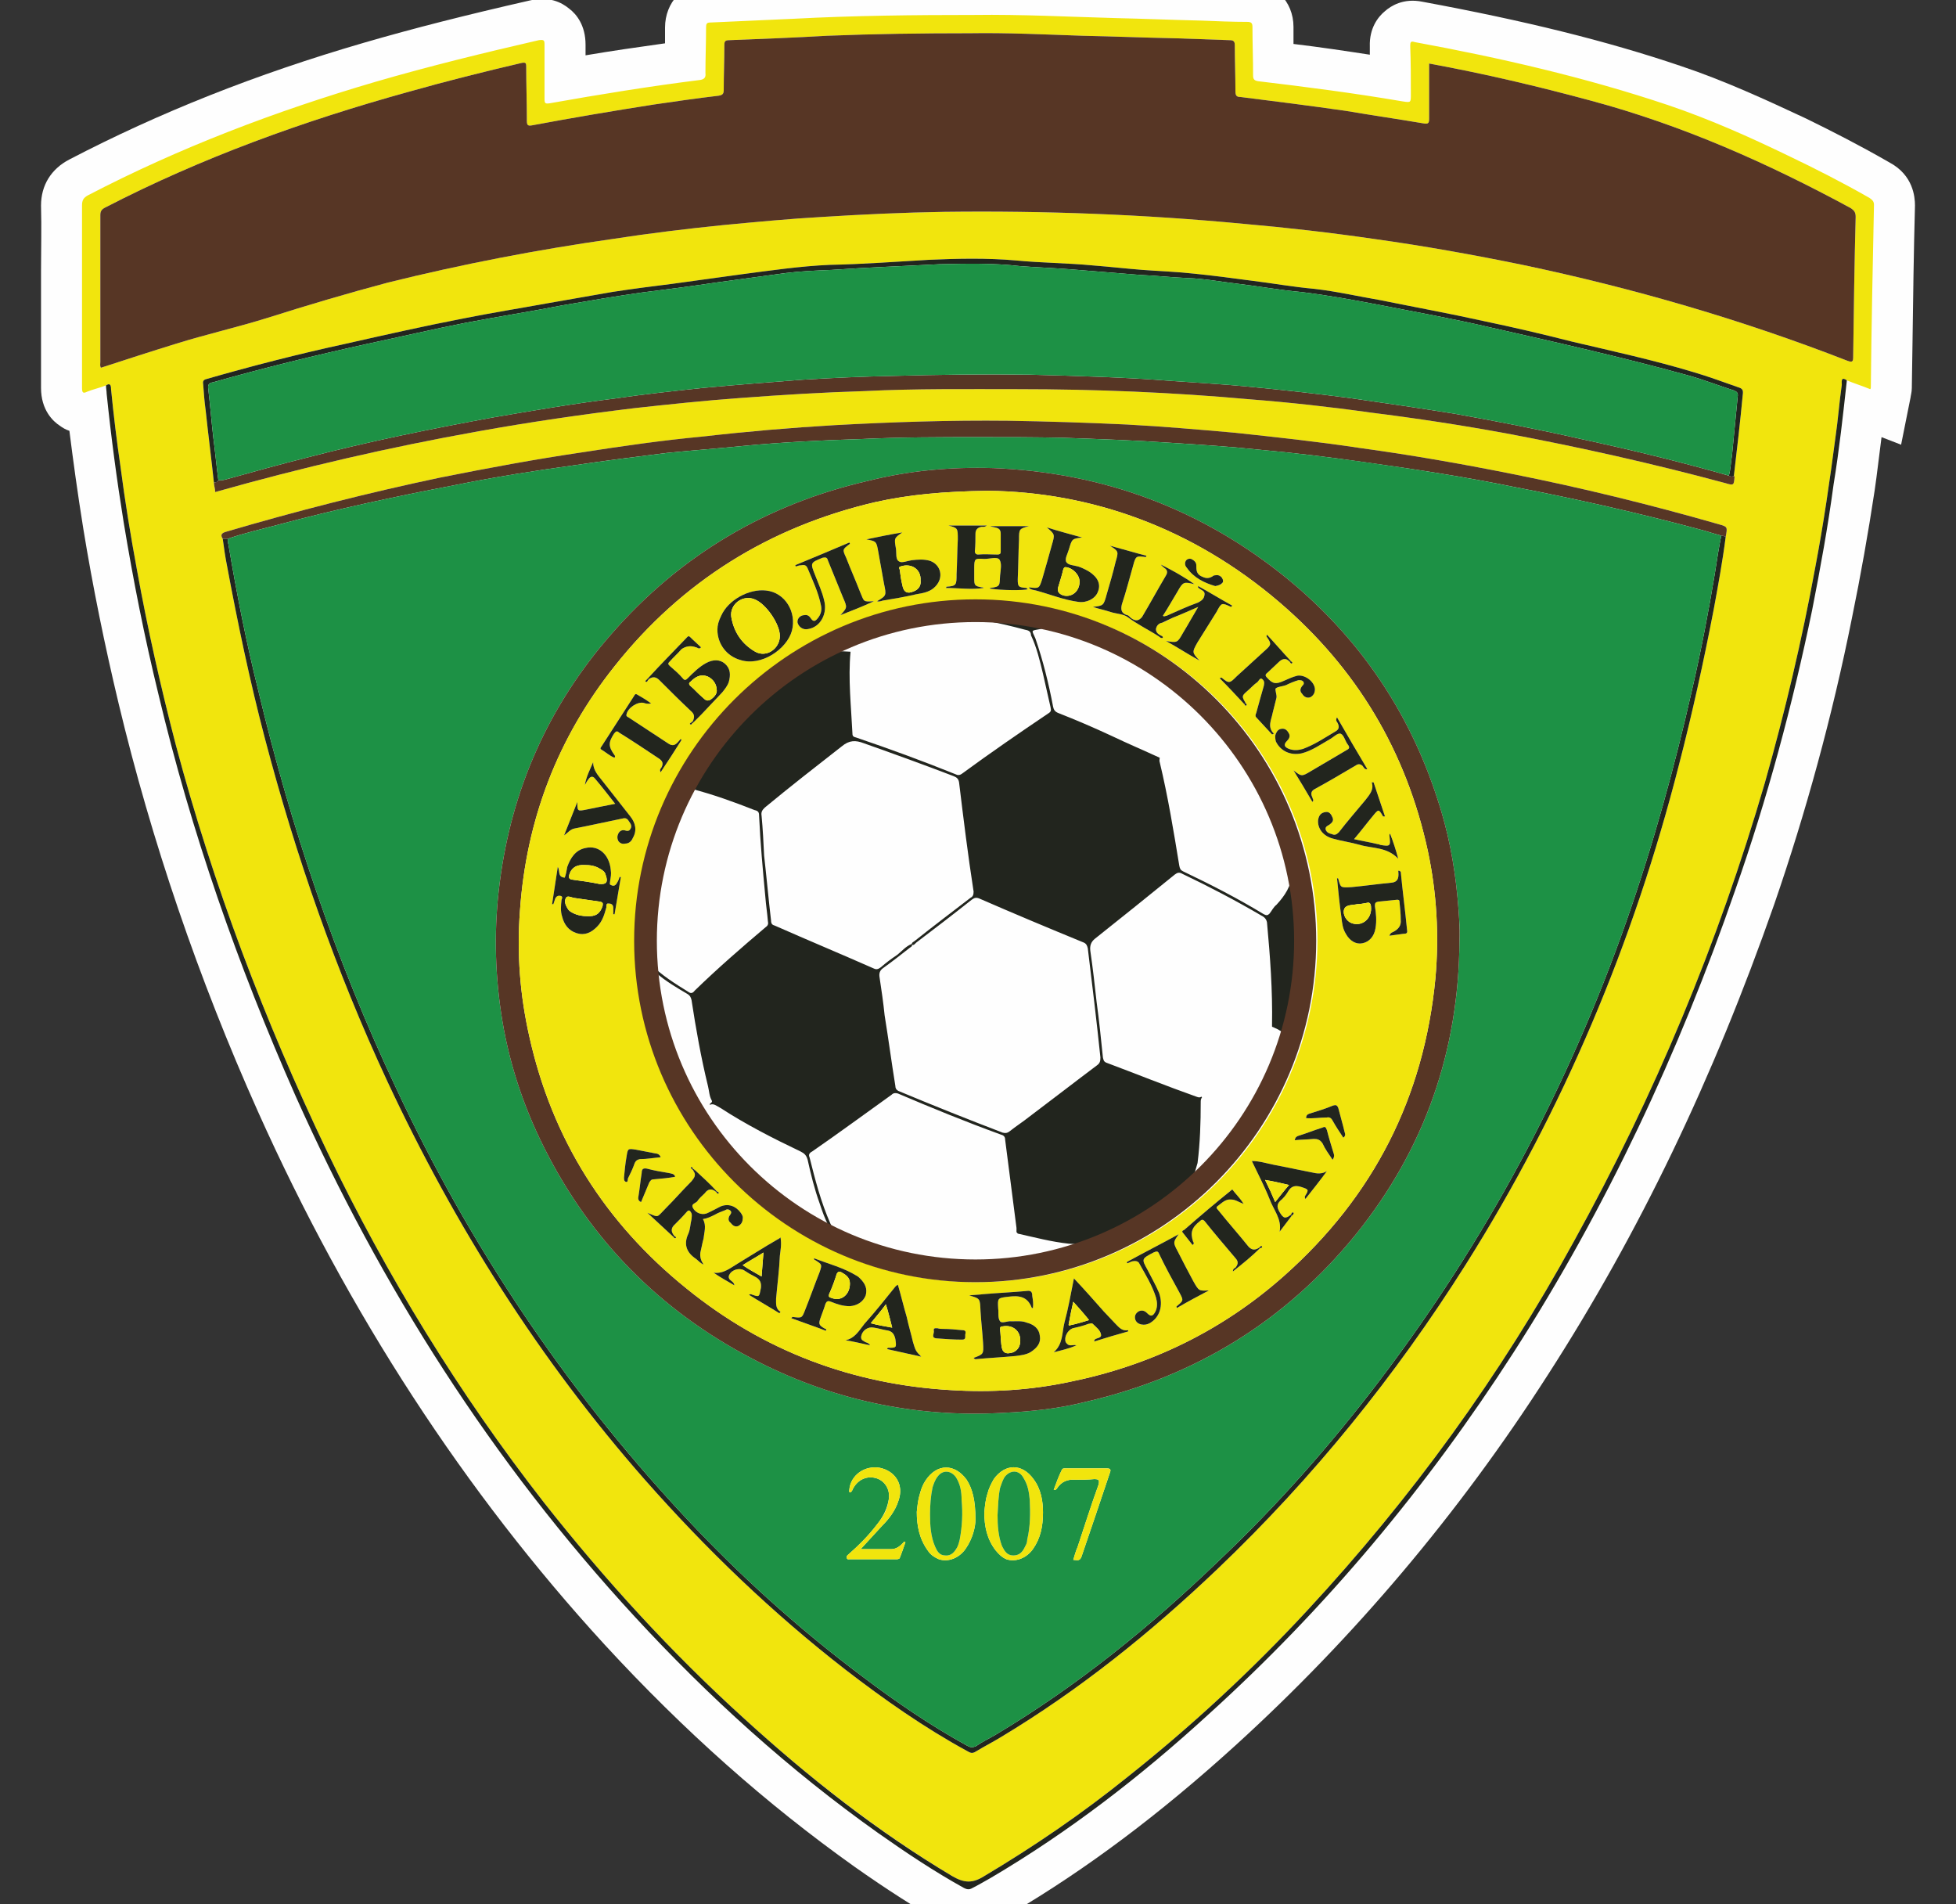 <svg width="75" height="73" viewBox="0 0 75 73" fill="none" xmlns="http://www.w3.org/2000/svg">
<rect x="0" y="0" width="75" height="73" fill="#333333" stroke="none"/>
<g clip-path="url(#clip0)">
<path d="M72.46 6.234C71.323 5.581 70.282 5.048 69.242 4.54C67.742 3.839 66.121 3.089 64.452 2.532C61.597 1.565 58.452 0.79 54.532 0.065C53.806 -0.081 53.323 0.234 53.105 0.427C52.839 0.645 52.5 1.081 52.524 1.782C52.524 1.879 52.524 2 52.524 2.097C51.581 1.952 50.613 1.806 49.597 1.685C49.597 1.468 49.597 1.25 49.597 1.032C49.597 0.04 48.847 -0.71 47.855 -0.71C47.444 -0.734 47.032 -0.734 46.597 -0.758L45.097 -0.806C44.347 -0.831 43.597 -0.855 42.847 -0.879C42.315 -0.879 41.782 -0.903 41.25 -0.927C39.992 -0.952 38.661 -1 37.355 -1C35.274 -1 32.831 -0.952 30.387 -0.855C29.419 -0.806 28.282 -0.734 27.169 -0.71C26.202 -0.661 25.5 0.089 25.5 1.056C25.5 1.25 25.5 1.468 25.5 1.661C24.46 1.806 23.444 1.952 22.452 2.121C22.452 2 22.452 1.855 22.452 1.71C22.452 0.984 22.113 0.548 21.823 0.331C21.532 0.089 21.048 -0.153 20.323 0.016C17.879 0.573 15.871 1.081 13.96 1.637C9.798 2.847 6.097 4.323 2.661 6.113C1.96 6.476 1.573 7.105 1.573 7.879C1.597 8.726 1.573 9.573 1.573 10.395V11.242V12.137C1.573 13.056 1.573 13.952 1.573 14.871C1.573 15.718 2.032 16.153 2.298 16.323C2.395 16.395 2.516 16.468 2.661 16.516C2.807 17.677 2.976 18.911 3.194 20.266C3.557 22.492 4.016 24.742 4.548 26.968C5.806 32.218 7.597 37.492 9.895 42.621C13.355 50.339 17.831 57.21 23.177 63.04C26.25 66.379 29.395 69.161 32.758 71.556C33.992 72.427 35.129 73.153 36.194 73.758C36.532 73.927 36.847 74 37.137 74C37.573 74 37.935 73.831 38.105 73.734C38.202 73.661 38.323 73.613 38.419 73.54C38.54 73.468 38.661 73.419 38.782 73.347C41.661 71.653 44.468 69.548 47.371 66.911C51.895 62.798 55.935 58.032 59.347 52.71C62.855 47.266 65.686 41.363 68.032 34.661C69.242 31.153 70.258 27.452 71.008 23.702C71.347 22.056 71.637 20.411 71.879 18.814C71.976 18.161 72.048 17.484 72.145 16.758L72.895 17.048L73.258 15.234C73.258 15.185 73.306 15.04 73.306 14.871L73.331 13.226C73.355 11.435 73.379 9.669 73.427 7.879C73.427 7.54 73.355 6.718 72.46 6.234Z" fill="#FEFEFE"/>
<path d="M54.798 2.435C54.798 2.508 54.798 2.581 54.798 2.653C54.798 3.282 54.798 3.911 54.798 4.54C54.798 4.71 54.774 4.758 54.605 4.734C53.613 4.564 52.597 4.419 51.605 4.25C50.25 4.056 48.919 3.887 47.565 3.718C47.419 3.718 47.371 3.669 47.371 3.5C47.371 2.919 47.347 2.314 47.347 1.734C47.347 1.589 47.298 1.54 47.153 1.54C46.452 1.516 45.774 1.492 45.073 1.468C43.887 1.444 42.702 1.395 41.516 1.371C40.065 1.323 38.637 1.25 37.186 1.274C35.371 1.274 33.532 1.298 31.718 1.371C30.46 1.444 29.202 1.492 27.968 1.54C27.799 1.54 27.774 1.589 27.774 1.734C27.774 2.314 27.75 2.895 27.75 3.452C27.75 3.597 27.702 3.645 27.557 3.669C26.734 3.766 25.887 3.887 25.065 4.008C23.516 4.25 21.944 4.516 20.395 4.806C20.25 4.831 20.202 4.806 20.202 4.637C20.202 3.935 20.177 3.234 20.177 2.556C20.177 2.411 20.153 2.387 20.008 2.411C18.557 2.75 17.105 3.113 15.653 3.524C11.637 4.637 7.742 6.04 4.04 7.952C3.895 8.024 3.847 8.097 3.847 8.242C3.847 10.129 3.847 12.016 3.847 13.879C3.847 13.952 3.823 14.024 3.871 14.097C4.839 13.782 5.807 13.468 6.75 13.177C7.911 12.815 9.097 12.548 10.258 12.185C11.782 11.702 13.331 11.242 14.879 10.831C17.71 10.129 20.589 9.573 23.492 9.161C24.895 8.944 26.299 8.774 27.726 8.629C29.008 8.508 30.266 8.387 31.549 8.315C33.097 8.218 34.669 8.145 36.218 8.121C40.04 8.073 43.863 8.218 47.686 8.581C49.355 8.726 51.024 8.919 52.694 9.161C54.605 9.427 56.492 9.766 58.379 10.153C62.637 11.048 66.799 12.258 70.839 13.831C71.032 13.903 71.057 13.855 71.057 13.685C71.081 11.895 71.105 10.105 71.153 8.315C71.153 8.145 71.105 8.073 70.96 7.976C67.79 6.258 64.524 4.806 61.016 3.863C58.96 3.306 56.903 2.823 54.798 2.435ZM66.169 20.581C66.242 20.194 66.242 20.194 65.903 20.097C63.29 19.347 60.629 18.694 57.944 18.161C56.008 17.774 54.073 17.436 52.113 17.169C50.516 16.927 48.919 16.758 47.347 16.589C45.968 16.468 44.589 16.347 43.21 16.274C41.686 16.202 40.161 16.153 38.637 16.129C36.436 16.105 34.234 16.177 32.008 16.298C30.339 16.395 28.645 16.54 26.976 16.734C25.403 16.879 23.879 17.097 22.331 17.339C20.516 17.605 18.702 17.944 16.887 18.306C14.129 18.887 11.371 19.589 8.661 20.387C8.492 20.436 8.444 20.508 8.54 20.653C8.589 21.016 8.637 21.355 8.71 21.718C9.121 23.919 9.581 26.121 10.161 28.323C11.347 32.823 12.871 37.202 14.855 41.46C17.444 47 20.686 52.129 24.726 56.726C27.073 59.387 29.613 61.831 32.419 64.008C33.895 65.145 35.444 66.234 37.089 67.129C37.21 67.202 37.282 67.226 37.403 67.153C37.718 66.96 38.057 66.79 38.371 66.597C41.395 64.782 44.129 62.581 46.694 60.137C50.347 56.653 53.516 52.734 56.202 48.476C59.952 42.524 62.637 36.137 64.379 29.314C64.887 27.355 65.323 25.371 65.71 23.363C65.879 22.444 66.049 21.524 66.169 20.581ZM8.202 18.5C8.202 18.621 8.25 18.718 8.25 18.863C11.589 17.919 14.928 17.145 18.315 16.54C20.323 16.177 22.331 15.887 24.339 15.645C25.669 15.5 27.024 15.355 28.379 15.258C29.976 15.137 31.573 15.04 33.169 14.992C35.129 14.895 37.065 14.919 39.024 14.919C42 14.919 44.952 15.04 47.903 15.306C49.452 15.427 51 15.597 52.548 15.815C54.29 16.032 56.032 16.298 57.75 16.613C60.581 17.145 63.387 17.774 66.169 18.524C66.484 18.621 66.484 18.597 66.508 18.282C66.508 18.258 66.484 18.258 66.484 18.234C66.605 17.194 66.726 16.177 66.823 15.137C66.847 14.968 66.823 14.895 66.653 14.847C66.097 14.653 65.516 14.435 64.936 14.266C63.411 13.806 61.863 13.468 60.315 13.105C59.178 12.815 58.04 12.548 56.879 12.306C55.573 12.016 54.242 11.774 52.936 11.508C52.089 11.363 51.242 11.169 50.395 11.073C49.573 11 48.774 10.855 47.976 10.758C47.25 10.661 46.524 10.565 45.798 10.492C45.145 10.419 44.468 10.395 43.815 10.347C43.186 10.298 42.557 10.226 41.928 10.177C40.936 10.081 39.944 10.081 38.952 9.984C37.839 9.887 36.726 9.911 35.613 9.96C34.355 10.032 33.073 10.129 31.815 10.153C30.677 10.202 29.54 10.371 28.427 10.516C27.532 10.637 26.661 10.758 25.79 10.879C25.016 10.976 24.242 11.073 23.468 11.194C22.645 11.339 21.823 11.484 20.976 11.629C19.911 11.823 18.847 11.992 17.758 12.21C16.258 12.5 14.758 12.839 13.258 13.177C11.468 13.565 9.678 14.024 7.911 14.532C7.815 14.556 7.766 14.605 7.79 14.726C7.815 15.065 7.839 15.403 7.887 15.742C7.984 16.661 8.105 17.581 8.202 18.5ZM4.065 14.774C3.823 14.871 3.581 14.919 3.339 15.016C3.194 15.089 3.145 15.065 3.145 14.871C3.145 13.661 3.145 12.452 3.145 11.242C3.145 10.129 3.145 8.992 3.145 7.879C3.145 7.685 3.194 7.589 3.363 7.492C6.895 5.653 10.597 4.25 14.395 3.137C16.476 2.532 18.557 2.024 20.661 1.54C20.855 1.516 20.879 1.54 20.879 1.71C20.879 2.411 20.879 3.113 20.879 3.79C20.879 3.96 20.903 3.984 21.073 3.96C22.984 3.621 24.919 3.306 26.855 3.064C27 3.04 27.073 2.968 27.049 2.798C27.049 2.218 27.073 1.637 27.073 1.056C27.073 0.911 27.097 0.863 27.242 0.863C28.307 0.814 29.395 0.766 30.46 0.718C32.758 0.597 35.057 0.573 37.355 0.573C39.169 0.548 40.984 0.645 42.798 0.694C43.887 0.718 45 0.766 46.089 0.79C46.669 0.814 47.25 0.839 47.831 0.839C47.976 0.839 48.024 0.887 48.024 1.032C48.024 1.661 48.048 2.266 48.048 2.895C48.048 3.04 48.097 3.089 48.242 3.113C50.081 3.331 51.944 3.573 53.782 3.887C54.097 3.935 54.097 3.935 54.097 3.621C54.097 2.992 54.097 2.387 54.073 1.758C54.073 1.613 54.097 1.565 54.242 1.613C57.532 2.218 60.798 2.968 63.968 4.032C65.54 4.564 67.065 5.242 68.565 5.968C69.629 6.476 70.669 7.008 71.686 7.589C71.782 7.661 71.855 7.71 71.855 7.855C71.807 10.177 71.758 12.5 71.734 14.847C71.734 14.871 71.734 14.895 71.71 14.919C71.419 14.798 71.105 14.702 70.815 14.581C70.573 14.411 70.621 14.653 70.621 14.75C70.524 15.427 70.476 16.105 70.379 16.758C70.161 18.427 69.919 20.097 69.605 21.742C69.097 24.524 68.444 27.282 67.669 30.016C65.879 36.161 63.436 42.016 60.339 47.605C57.532 52.734 54.121 57.427 50.129 61.734C48 64.032 45.702 66.161 43.234 68.121C41.492 69.524 39.653 70.782 37.742 71.919C37.282 72.21 36.968 72.186 36.508 71.919C33.653 70.202 31.016 68.145 28.549 65.895C25.742 63.355 23.202 60.573 20.855 57.597C17.589 53.411 14.831 48.911 12.532 44.121C10.137 39.113 8.178 33.935 6.75 28.589C6.169 26.363 5.661 24.113 5.25 21.839C5.008 20.532 4.79 19.202 4.621 17.895C4.476 16.903 4.355 15.911 4.258 14.919C4.258 14.75 4.21 14.677 4.065 14.774Z" fill="#F1E50D"/>
<path d="M4.065 14.774C4.21 14.677 4.258 14.75 4.258 14.919C4.355 15.911 4.476 16.903 4.621 17.895C4.79 19.202 5.008 20.532 5.25 21.839C5.661 24.113 6.169 26.363 6.75 28.589C8.177 33.935 10.137 39.113 12.532 44.121C14.831 48.911 17.589 53.411 20.855 57.597C23.202 60.573 25.742 63.355 28.548 65.895C31.016 68.145 33.629 70.202 36.508 71.919C36.968 72.186 37.282 72.21 37.742 71.919C39.653 70.782 41.492 69.524 43.234 68.121C45.702 66.161 48 64.032 50.129 61.734C54.121 57.427 57.532 52.734 60.339 47.605C63.435 42.016 65.879 36.161 67.669 30.016C68.444 27.282 69.097 24.524 69.605 21.742C69.919 20.097 70.161 18.427 70.379 16.758C70.476 16.105 70.524 15.427 70.621 14.75C70.621 14.653 70.573 14.411 70.815 14.581C70.669 15.911 70.524 17.242 70.306 18.573C70.089 20.194 69.798 21.79 69.484 23.387C68.734 27.016 67.766 30.621 66.532 34.129C64.379 40.347 61.597 46.298 58.04 51.839C54.726 56.992 50.855 61.637 46.306 65.75C43.742 68.097 40.984 70.226 37.984 71.992C37.766 72.113 37.524 72.258 37.282 72.379C37.161 72.452 37.065 72.427 36.968 72.379C35.831 71.75 34.742 71.024 33.678 70.274C30.266 67.855 27.169 65.048 24.339 61.976C18.871 56.048 14.613 49.347 11.323 41.992C9.121 37.008 7.331 31.903 6.073 26.605C5.54 24.427 5.105 22.226 4.742 20.024C4.476 18.379 4.258 16.734 4.089 15.089C4.089 14.992 4.065 14.895 4.065 14.774Z" fill="#22251E"/>
<path d="M54.798 2.435C56.903 2.823 58.96 3.306 61.016 3.863C64.524 4.806 67.79 6.258 70.96 7.976C71.105 8.073 71.153 8.145 71.153 8.315C71.105 10.105 71.081 11.895 71.057 13.685C71.057 13.855 71.032 13.903 70.839 13.831C66.799 12.258 62.637 11.048 58.379 10.153C56.492 9.766 54.605 9.427 52.694 9.161C51.024 8.919 49.355 8.726 47.686 8.581C43.863 8.218 40.04 8.073 36.218 8.121C34.669 8.145 33.097 8.218 31.549 8.315C30.266 8.387 29.008 8.508 27.726 8.629C26.299 8.774 24.895 8.944 23.492 9.161C20.589 9.573 17.71 10.129 14.879 10.831C13.331 11.242 11.782 11.702 10.258 12.185C9.097 12.548 7.911 12.815 6.75 13.177C5.807 13.468 4.839 13.782 3.871 14.097C3.823 14.024 3.847 13.952 3.847 13.879C3.847 12.016 3.847 10.129 3.847 8.242C3.847 8.097 3.895 8.024 4.04 7.952C7.742 6.04 11.637 4.637 15.653 3.524C17.105 3.113 18.556 2.75 20.008 2.411C20.153 2.387 20.177 2.411 20.177 2.556C20.177 3.234 20.202 3.935 20.202 4.637C20.202 4.806 20.25 4.831 20.395 4.806C21.944 4.516 23.516 4.25 25.065 4.008C25.887 3.887 26.734 3.766 27.556 3.669C27.702 3.645 27.75 3.597 27.75 3.452C27.75 2.895 27.774 2.315 27.774 1.734C27.774 1.589 27.799 1.54 27.968 1.54C29.202 1.492 30.46 1.444 31.718 1.371C33.532 1.298 35.371 1.274 37.186 1.274C38.637 1.25 40.065 1.323 41.516 1.371C42.702 1.395 43.887 1.444 45.073 1.468C45.774 1.492 46.452 1.516 47.153 1.54C47.298 1.54 47.347 1.589 47.347 1.734C47.347 2.315 47.371 2.919 47.371 3.5C47.371 3.669 47.419 3.718 47.565 3.718C48.919 3.887 50.25 4.056 51.605 4.25C52.597 4.419 53.613 4.565 54.605 4.734C54.774 4.758 54.798 4.71 54.798 4.54C54.798 3.911 54.798 3.282 54.798 2.653C54.798 2.581 54.798 2.508 54.798 2.435Z" fill="#573625"/>
<path d="M8.54 20.653C8.444 20.508 8.492 20.436 8.661 20.387C11.371 19.589 14.129 18.887 16.887 18.306C18.702 17.944 20.516 17.605 22.331 17.339C23.879 17.097 25.403 16.879 26.952 16.734C28.645 16.54 30.339 16.395 32.008 16.298C34.234 16.177 36.436 16.105 38.637 16.129C40.161 16.153 41.686 16.202 43.21 16.274C44.589 16.347 45.968 16.468 47.347 16.589C48.919 16.758 50.516 16.927 52.113 17.169C54.073 17.436 56.008 17.774 57.944 18.161C60.629 18.694 63.29 19.347 65.903 20.097C66.242 20.194 66.242 20.194 66.169 20.581C66.121 20.556 66.049 20.532 66 20.532C65.71 20.46 65.444 20.363 65.153 20.29C62.806 19.661 60.46 19.129 58.065 18.669C56.178 18.282 54.29 17.992 52.379 17.726C51.024 17.532 49.669 17.363 48.315 17.242C47.178 17.121 46.04 17.048 44.903 16.976C43.524 16.879 42.121 16.831 40.742 16.782C39.678 16.758 38.613 16.758 37.548 16.758C36.048 16.758 34.548 16.758 33.024 16.831C31.5 16.879 29.976 16.952 28.476 17.097C27.508 17.194 26.54 17.266 25.573 17.363C24.411 17.508 23.25 17.653 22.113 17.823C20.54 18.04 18.992 18.282 17.444 18.597C15.169 19.032 12.895 19.516 10.645 20.121C10.016 20.29 9.363 20.436 8.734 20.653C8.661 20.653 8.589 20.653 8.54 20.653Z" fill="#573625"/>
<path d="M66.484 18.234C66.484 18.258 66.508 18.258 66.508 18.282C66.484 18.597 66.484 18.621 66.169 18.524C63.387 17.774 60.581 17.145 57.75 16.613C56.032 16.298 54.29 16.032 52.548 15.815C51 15.597 49.452 15.427 47.903 15.306C44.952 15.04 42 14.919 39.024 14.919C37.065 14.919 35.129 14.895 33.169 14.992C31.573 15.04 29.976 15.137 28.379 15.258C27.024 15.355 25.669 15.5 24.339 15.645C22.331 15.887 20.323 16.177 18.315 16.54C14.928 17.145 11.589 17.919 8.25 18.863C8.25 18.718 8.202 18.621 8.202 18.5C8.274 18.476 8.347 18.5 8.371 18.403C8.468 18.427 8.565 18.403 8.661 18.379C9.702 18.089 10.742 17.798 11.806 17.532C14.129 16.927 16.5 16.444 18.871 16.008C20.419 15.742 21.968 15.476 23.54 15.282C24.677 15.113 25.815 14.992 26.952 14.871C28.234 14.75 29.516 14.653 30.774 14.556C31.936 14.484 33.073 14.435 34.234 14.411C35.976 14.363 37.718 14.339 39.484 14.363C41.298 14.411 43.137 14.46 44.952 14.605C45.944 14.677 46.911 14.726 47.879 14.823C49.161 14.944 50.468 15.089 51.75 15.258C53.105 15.452 54.435 15.645 55.79 15.863C57.411 16.153 59.032 16.468 60.629 16.831C62.54 17.242 64.427 17.702 66.29 18.234C66.363 18.282 66.436 18.282 66.484 18.234Z" fill="#573625"/>
<path d="M8.54 20.653C8.589 20.653 8.661 20.653 8.734 20.653C8.734 20.726 8.734 20.798 8.758 20.871C9.073 22.734 9.436 24.597 9.895 26.436C11.153 31.71 12.871 36.815 15.194 41.726C18 47.726 21.629 53.169 26.129 58.008C28.258 60.306 30.581 62.411 33.073 64.274C34.355 65.242 35.661 66.137 37.065 66.911C37.186 66.984 37.282 67.008 37.428 66.936C37.669 66.766 37.936 66.645 38.178 66.5C41.298 64.637 44.105 62.363 46.718 59.847C48.944 57.742 50.976 55.444 52.839 53C56.952 47.605 60.121 41.702 62.371 35.29C63.387 32.387 64.21 29.411 64.887 26.411C65.226 24.936 65.516 23.436 65.758 21.96C65.831 21.476 65.903 21.016 66 20.532C66.049 20.532 66.121 20.556 66.169 20.581C66.049 21.524 65.879 22.444 65.71 23.363C65.323 25.371 64.887 27.355 64.379 29.314C62.637 36.137 59.952 42.524 56.202 48.476C53.516 52.734 50.347 56.653 46.694 60.137C44.129 62.581 41.395 64.782 38.371 66.597C38.056 66.79 37.718 66.96 37.403 67.153C37.282 67.226 37.21 67.202 37.089 67.129C35.444 66.234 33.895 65.145 32.419 64.008C29.613 61.831 27.073 59.387 24.726 56.726C20.686 52.129 17.444 47 14.855 41.46C12.871 37.202 11.347 32.823 10.161 28.323C9.581 26.121 9.121 23.919 8.71 21.718C8.637 21.355 8.589 21.016 8.54 20.653Z" fill="#22251E"/>
<path d="M8.371 18.403C8.347 18.5 8.274 18.476 8.202 18.5C8.105 17.581 7.984 16.661 7.887 15.742C7.839 15.403 7.815 15.065 7.79 14.726C7.766 14.605 7.815 14.556 7.911 14.532C9.677 14.024 11.468 13.565 13.258 13.177C14.758 12.839 16.258 12.5 17.758 12.21C18.847 11.992 19.911 11.823 20.976 11.629C21.823 11.484 22.645 11.339 23.468 11.194C24.242 11.073 25.016 10.976 25.79 10.879C26.661 10.758 27.532 10.637 28.427 10.516C29.54 10.371 30.677 10.202 31.814 10.153C33.073 10.129 34.355 10.032 35.613 9.96C36.726 9.911 37.839 9.887 38.952 9.984C39.944 10.081 40.935 10.081 41.927 10.177C42.556 10.226 43.185 10.298 43.815 10.347C44.468 10.395 45.145 10.419 45.798 10.492C46.524 10.565 47.25 10.661 47.976 10.758C48.774 10.855 49.573 11 50.395 11.073C51.242 11.169 52.089 11.363 52.935 11.508C54.242 11.774 55.573 12.016 56.879 12.306C58.04 12.548 59.177 12.815 60.315 13.105C61.863 13.468 63.411 13.806 64.936 14.266C65.516 14.435 66.097 14.653 66.653 14.847C66.823 14.895 66.847 14.968 66.823 15.137C66.726 16.177 66.605 17.194 66.484 18.234C66.436 18.282 66.363 18.282 66.29 18.234C66.363 17.992 66.363 17.726 66.411 17.46C66.484 16.71 66.556 15.96 66.629 15.21C66.653 15.065 66.605 15.016 66.484 14.968C65.879 14.774 65.323 14.556 64.718 14.387C62.177 13.685 59.589 13.105 57.024 12.524C55.669 12.21 54.315 11.968 52.96 11.702C51.944 11.508 50.903 11.315 49.887 11.194C49.065 11.121 48.29 10.976 47.468 10.879C46.839 10.806 46.21 10.685 45.556 10.661C44.952 10.637 44.323 10.565 43.718 10.54C42.823 10.468 41.927 10.395 41.032 10.323C40.403 10.274 39.75 10.25 39.121 10.202C38.081 10.081 37.065 10.105 36.024 10.129C34.645 10.202 33.266 10.25 31.887 10.347C31.306 10.371 30.702 10.395 30.121 10.468C29.25 10.589 28.355 10.71 27.46 10.831C26.492 10.976 25.548 11.097 24.581 11.218C23.564 11.363 22.573 11.532 21.581 11.702C20.347 11.944 19.089 12.137 17.831 12.379C16.597 12.621 15.363 12.911 14.105 13.177C12.121 13.613 10.137 14.097 8.177 14.653C8.032 14.677 7.96 14.726 7.984 14.895C8.056 15.5 8.105 16.129 8.177 16.758C8.25 17.314 8.298 17.847 8.371 18.403Z" fill="#22251E"/>
<path d="M40.403 57.113C40.476 57.137 40.5 57.089 40.524 57.065C40.694 56.798 40.936 56.702 41.226 56.726C41.468 56.726 41.71 56.726 41.952 56.702C42.121 56.702 42.169 56.726 42.121 56.919C41.831 57.718 41.589 58.492 41.323 59.29C41.25 59.46 41.202 59.629 41.153 59.798C41.274 59.798 41.395 59.871 41.468 59.677C41.831 58.613 42.194 57.548 42.557 56.46C42.605 56.339 42.581 56.29 42.436 56.29C41.903 56.29 41.371 56.29 40.839 56.29C40.791 56.29 40.742 56.29 40.718 56.339C40.597 56.581 40.5 56.847 40.403 57.113ZM33 59.387C33.291 59.073 33.557 58.782 33.823 58.492C34.089 58.226 34.331 57.911 34.452 57.524C34.669 56.919 34.331 56.387 33.726 56.266C33.145 56.169 32.613 56.556 32.565 57.113C32.565 57.161 32.541 57.185 32.589 57.21C32.637 57.21 32.637 57.185 32.661 57.161C32.686 57.137 32.686 57.089 32.71 57.065C32.903 56.702 33.266 56.556 33.629 56.677C33.968 56.798 34.161 57.161 34.065 57.548C33.992 57.911 33.823 58.202 33.605 58.468C33.291 58.879 32.928 59.242 32.541 59.581C32.492 59.629 32.444 59.653 32.468 59.726C32.492 59.798 32.541 59.774 32.589 59.774C33.194 59.774 33.774 59.774 34.355 59.774C34.403 59.774 34.476 59.774 34.5 59.726C34.573 59.532 34.645 59.339 34.718 59.121C34.694 59.121 34.694 59.097 34.669 59.097C34.524 59.266 34.379 59.387 34.161 59.387C33.798 59.387 33.411 59.387 33 59.387ZM39.992 57.984C39.992 57.548 39.919 57.089 39.629 56.702C39.194 56.097 38.541 56.097 38.105 56.702C38.008 56.871 37.911 57.065 37.863 57.258C37.791 57.476 37.766 57.718 37.742 57.984C37.742 58.492 37.839 59 38.178 59.435C38.298 59.581 38.419 59.702 38.589 59.774C38.952 59.895 39.363 59.726 39.605 59.387C39.895 58.976 39.992 58.516 39.992 57.984ZM37.403 58.25C37.403 57.5 37.282 57.065 37.065 56.726C36.605 56.097 35.928 56.097 35.492 56.75C35.395 56.895 35.323 57.065 35.274 57.258C35.202 57.476 35.178 57.718 35.153 57.96C35.153 58.492 35.25 59 35.589 59.46C35.686 59.605 35.831 59.702 36 59.774C36.363 59.895 36.774 59.726 37.016 59.387C37.307 58.976 37.403 58.516 37.403 58.25ZM55.96 36.089C55.984 35.532 55.936 34.976 55.887 34.419C55.766 33.113 55.524 31.855 55.113 30.621C54.024 27.258 52.113 24.452 49.379 22.202C46.089 19.516 42.315 18.113 38.081 17.944C36.46 17.895 34.863 18.04 33.315 18.427C29.395 19.323 26.081 21.282 23.444 24.306C21.049 27.04 19.621 30.234 19.161 33.839C18.944 35.508 18.968 37.153 19.21 38.798C19.476 40.613 20.032 42.331 20.855 43.976C22.621 47.508 25.282 50.218 28.791 52.056C31.815 53.653 35.057 54.355 38.468 54.161C39.557 54.113 40.645 53.992 41.686 53.726C45.847 52.758 49.307 50.629 51.992 47.315C54.629 44.048 55.936 40.274 55.96 36.089ZM66 20.532C65.903 21.016 65.831 21.476 65.758 21.96C65.516 23.436 65.226 24.936 64.887 26.411C64.21 29.411 63.387 32.387 62.371 35.29C60.121 41.702 56.952 47.605 52.839 53C50.976 55.444 48.944 57.742 46.718 59.847C44.105 62.363 41.298 64.637 38.178 66.5C37.936 66.645 37.669 66.766 37.428 66.936C37.282 67.008 37.186 66.984 37.065 66.911C35.661 66.137 34.355 65.242 33.073 64.274C30.581 62.411 28.258 60.306 26.129 58.008C21.629 53.169 18 47.726 15.194 41.726C12.871 36.815 11.153 31.71 9.895 26.436C9.436 24.597 9.073 22.734 8.758 20.871C8.734 20.798 8.734 20.726 8.734 20.653C9.363 20.436 10.016 20.29 10.645 20.121C12.895 19.516 15.169 19.032 17.444 18.597C18.992 18.282 20.541 18.04 22.113 17.823C23.25 17.653 24.411 17.508 25.573 17.363C26.541 17.266 27.508 17.194 28.476 17.097C29.976 16.952 31.5 16.879 33.024 16.831C34.548 16.758 36.048 16.758 37.548 16.758C38.613 16.758 39.678 16.758 40.742 16.782C42.121 16.831 43.524 16.879 44.903 16.976C46.041 17.048 47.178 17.121 48.315 17.242C49.669 17.363 51.024 17.532 52.403 17.726C54.291 17.992 56.178 18.282 58.065 18.669C60.46 19.129 62.807 19.661 65.153 20.29C65.444 20.363 65.71 20.46 66 20.532Z" fill="#1D9145"/>
<path d="M8.371 18.403C8.298 17.847 8.25 17.314 8.178 16.758C8.105 16.129 8.057 15.5 7.984 14.895C7.96 14.726 8.032 14.677 8.178 14.653C10.137 14.097 12.121 13.613 14.105 13.177C15.363 12.911 16.597 12.621 17.831 12.379C19.089 12.137 20.347 11.944 21.581 11.702C22.573 11.532 23.565 11.363 24.581 11.218C25.549 11.097 26.492 10.976 27.46 10.831C28.355 10.71 29.25 10.589 30.121 10.468C30.702 10.395 31.306 10.371 31.887 10.347C33.266 10.25 34.645 10.202 36.024 10.129C37.065 10.105 38.081 10.081 39.121 10.202C39.75 10.25 40.403 10.274 41.032 10.323C41.928 10.395 42.823 10.468 43.718 10.54C44.323 10.565 44.952 10.637 45.556 10.661C46.21 10.685 46.839 10.806 47.468 10.879C48.29 10.976 49.065 11.121 49.887 11.194C50.903 11.315 51.944 11.508 52.96 11.702C54.315 11.968 55.669 12.21 57.024 12.524C59.589 13.105 62.178 13.685 64.718 14.387C65.323 14.556 65.879 14.774 66.484 14.968C66.605 15.016 66.653 15.065 66.629 15.21C66.556 15.96 66.484 16.71 66.411 17.46C66.363 17.726 66.363 17.992 66.29 18.234C64.427 17.702 62.54 17.242 60.629 16.831C59.032 16.468 57.411 16.153 55.79 15.863C54.436 15.645 53.105 15.452 51.75 15.258C50.468 15.089 49.161 14.944 47.879 14.823C46.911 14.726 45.944 14.677 44.952 14.605C43.137 14.46 41.298 14.411 39.484 14.363C37.718 14.339 35.976 14.363 34.234 14.411C33.073 14.435 31.936 14.484 30.774 14.556C29.516 14.653 28.234 14.75 26.952 14.871C25.815 14.992 24.677 15.113 23.54 15.282C21.968 15.476 20.419 15.742 18.871 16.008C16.5 16.444 14.129 16.927 11.806 17.532C10.742 17.798 9.702 18.089 8.661 18.379C8.565 18.403 8.468 18.427 8.371 18.403Z" fill="#1D9145"/>
<path d="M37.887 18.814C36.169 18.839 34.863 18.96 33.556 19.25C29.516 20.194 26.153 22.274 23.565 25.54C21.387 28.274 20.177 31.419 19.936 34.927C19.815 36.548 19.936 38.145 20.298 39.742C21.169 43.661 23.202 46.879 26.323 49.395C29.274 51.79 32.685 53.073 36.46 53.29C38.008 53.387 39.532 53.29 41.008 52.976C44.105 52.347 46.863 51.016 49.234 48.911C52.669 45.863 54.605 42.065 55.04 37.492C55.185 35.847 55.089 34.226 54.75 32.629C53.928 28.806 52.016 25.613 49.04 23.073C45.726 20.242 41.855 18.863 37.887 18.814ZM55.96 36.089C55.935 40.274 54.629 44.048 51.992 47.315C49.306 50.629 45.847 52.758 41.685 53.726C40.645 53.992 39.556 54.113 38.468 54.161C35.056 54.355 31.815 53.653 28.79 52.056C25.282 50.218 22.621 47.508 20.855 43.976C20.032 42.331 19.476 40.613 19.21 38.798C18.968 37.153 18.944 35.508 19.161 33.839C19.621 30.234 21.048 27.04 23.444 24.306C26.081 21.282 29.395 19.323 33.315 18.427C34.863 18.04 36.46 17.895 38.081 17.944C42.315 18.113 46.089 19.516 49.379 22.202C52.113 24.452 54.024 27.258 55.113 30.621C55.524 31.855 55.766 33.113 55.887 34.419C55.935 34.976 55.984 35.532 55.96 36.089Z" fill="#573625"/>
<path d="M35.661 58.056C35.661 58.468 35.686 58.903 35.855 59.29C35.928 59.46 36.024 59.629 36.242 59.629C36.484 59.653 36.605 59.484 36.702 59.315C36.75 59.218 36.774 59.121 36.798 59.024C36.895 58.516 36.919 58.008 36.871 57.5C36.871 57.185 36.823 56.895 36.653 56.629C36.46 56.363 36.145 56.339 35.952 56.605C35.855 56.726 35.806 56.871 35.758 57.016C35.686 57.355 35.661 57.718 35.661 58.056ZM37.403 58.25C37.403 58.516 37.306 58.976 37.016 59.387C36.774 59.726 36.363 59.895 36 59.774C35.831 59.702 35.686 59.605 35.589 59.46C35.25 59 35.153 58.492 35.153 57.96C35.178 57.718 35.202 57.476 35.274 57.258C35.323 57.065 35.395 56.895 35.492 56.75C35.928 56.097 36.605 56.097 37.065 56.726C37.282 57.065 37.403 57.5 37.403 58.25Z" fill="#F1E50D"/>
<path d="M38.25 58.081C38.25 58.468 38.274 58.879 38.419 59.266C38.516 59.46 38.613 59.629 38.855 59.629C39.097 59.629 39.218 59.484 39.315 59.266C39.363 59.194 39.387 59.097 39.387 59.024C39.508 58.516 39.508 58.008 39.484 57.5C39.46 57.21 39.411 56.919 39.242 56.653C39.073 56.339 38.734 56.339 38.516 56.629C38.444 56.75 38.395 56.895 38.347 57.04C38.274 57.379 38.274 57.718 38.25 58.081ZM39.992 57.984C39.992 58.516 39.895 58.976 39.605 59.387C39.363 59.726 38.952 59.895 38.589 59.774C38.419 59.702 38.298 59.581 38.177 59.435C37.839 59 37.742 58.492 37.742 57.984C37.766 57.718 37.79 57.476 37.863 57.258C37.911 57.065 38.008 56.871 38.105 56.702C38.54 56.097 39.194 56.097 39.629 56.702C39.919 57.089 39.992 57.548 39.992 57.984Z" fill="#F1E50D"/>
<path d="M33 59.387C33.411 59.387 33.798 59.387 34.161 59.387C34.379 59.387 34.524 59.266 34.669 59.097C34.694 59.097 34.694 59.121 34.718 59.121C34.645 59.339 34.573 59.532 34.5 59.726C34.476 59.774 34.403 59.774 34.355 59.774C33.774 59.774 33.194 59.774 32.589 59.774C32.54 59.774 32.492 59.798 32.468 59.726C32.444 59.653 32.492 59.629 32.54 59.581C32.927 59.242 33.29 58.879 33.605 58.468C33.823 58.202 34.016 57.911 34.065 57.548C34.161 57.161 33.968 56.798 33.629 56.677C33.266 56.556 32.903 56.702 32.71 57.065C32.685 57.089 32.685 57.137 32.661 57.161C32.637 57.185 32.637 57.21 32.589 57.21C32.54 57.185 32.565 57.161 32.565 57.113C32.613 56.556 33.145 56.169 33.726 56.266C34.331 56.387 34.669 56.919 34.452 57.524C34.331 57.911 34.089 58.226 33.823 58.492C33.556 58.782 33.29 59.073 33 59.387Z" fill="#F1E50D"/>
<path d="M40.403 57.113C40.5 56.847 40.597 56.581 40.718 56.339C40.742 56.29 40.79 56.29 40.839 56.29C41.371 56.29 41.903 56.29 42.436 56.29C42.581 56.29 42.605 56.339 42.556 56.46C42.194 57.548 41.831 58.613 41.468 59.677C41.395 59.871 41.274 59.798 41.153 59.798C41.202 59.629 41.25 59.46 41.323 59.29C41.589 58.492 41.831 57.718 42.121 56.919C42.169 56.726 42.121 56.702 41.952 56.702C41.71 56.726 41.468 56.726 41.226 56.726C40.936 56.702 40.694 56.798 40.524 57.065C40.5 57.089 40.476 57.137 40.403 57.113Z" fill="#F1E50D"/>
<path d="M36.169 50.944C36.097 50.944 36.024 50.944 35.952 50.919C35.879 50.919 35.782 50.895 35.806 51.016C35.831 51.113 35.685 51.282 35.903 51.306C36.242 51.331 36.556 51.355 36.895 51.355C37.065 51.355 36.992 51.21 37.016 51.137C37.04 51.04 37.016 50.992 36.895 50.992C36.653 50.968 36.411 50.944 36.169 50.944ZM46.597 22.468C46.718 22.444 46.839 22.419 46.887 22.323C46.911 22.25 46.887 22.202 46.839 22.129C46.766 22.056 46.694 22.032 46.573 22.056C46.548 22.056 46.5 22.081 46.476 22.105C46.306 22.202 46.185 22.153 46.04 22.081C45.871 21.984 45.871 21.839 45.871 21.669C45.871 21.548 45.774 21.476 45.677 21.427C45.605 21.403 45.532 21.427 45.484 21.476C45.411 21.573 45.435 21.694 45.508 21.766C45.774 22.153 46.185 22.347 46.597 22.468ZM49.645 43.71C49.887 43.685 50.129 43.685 50.371 43.661C50.516 43.661 50.613 43.685 50.71 43.831C50.806 44.048 50.952 44.242 51.097 44.46C51.145 44.387 51.169 44.315 51.145 44.242C51.048 43.927 50.952 43.613 50.879 43.323C50.831 43.202 50.806 43.177 50.71 43.226C50.395 43.323 50.105 43.444 49.79 43.54C49.718 43.565 49.669 43.589 49.645 43.71ZM24.581 46.081C24.677 45.839 24.798 45.573 24.895 45.331C24.944 45.258 24.968 45.21 25.064 45.21C25.355 45.185 25.621 45.161 25.887 45.113C25.863 44.992 25.742 44.992 25.645 44.968C25.355 44.919 25.064 44.871 24.798 44.798C24.653 44.774 24.605 44.823 24.605 44.968C24.556 45.258 24.532 45.548 24.484 45.839C24.46 45.935 24.46 46.032 24.581 46.081ZM25.331 44.363C25.306 44.266 25.21 44.218 25.137 44.218C24.871 44.169 24.629 44.121 24.387 44.073C24.073 44.024 24.073 44.024 24.024 44.339C23.976 44.605 23.952 44.871 23.927 45.137C23.927 45.21 23.927 45.282 24 45.306C24.073 45.331 24.073 45.234 24.073 45.185C24.169 44.992 24.266 44.798 24.339 44.581C24.387 44.484 24.436 44.46 24.532 44.435C24.798 44.435 25.064 44.387 25.331 44.363ZM51.508 43.613C51.605 43.54 51.581 43.468 51.556 43.395C51.484 43.081 51.387 42.766 51.315 42.476C51.266 42.355 51.218 42.355 51.121 42.379C50.831 42.5 50.516 42.597 50.202 42.694C50.129 42.718 50.081 42.766 50.081 42.863C50.347 42.887 50.613 42.839 50.879 42.839C50.976 42.815 51.048 42.863 51.097 42.96C51.218 43.177 51.363 43.395 51.508 43.613ZM22.137 30.742C21.968 31.177 21.798 31.589 21.629 32.024C21.774 31.927 21.871 31.782 22.04 31.758C22.669 31.637 23.298 31.492 23.903 31.371C24.024 31.347 24.073 31.419 24.121 31.492C24.194 31.589 24.242 31.686 24.169 31.782C24.121 31.879 24.024 31.855 23.952 31.831C23.855 31.806 23.758 31.855 23.71 31.952C23.661 32.048 23.661 32.145 23.71 32.242C23.782 32.339 23.879 32.363 23.976 32.339C24.121 32.339 24.218 32.242 24.266 32.121C24.436 31.831 24.363 31.54 24.169 31.298C23.806 30.839 23.468 30.403 23.105 29.944C22.936 29.726 22.742 29.532 22.742 29.218C22.621 29.508 22.476 29.774 22.427 30.089C22.476 30.016 22.5 29.944 22.548 29.895C22.621 29.774 22.718 29.726 22.814 29.847C23.081 30.161 23.323 30.476 23.589 30.814C23.202 30.887 22.863 30.96 22.5 31.032C22.137 31.105 22.137 31.105 22.137 30.742ZM52.669 29.992H52.597C52.694 30.282 52.5 30.476 52.355 30.669C52.016 31.081 51.653 31.492 51.339 31.903C51.242 32 51.169 32.024 51.073 31.976C50.976 31.952 50.879 31.927 50.831 31.806C50.806 31.686 50.903 31.661 50.976 31.613C51.073 31.54 51.145 31.468 51.097 31.347C51.048 31.226 50.976 31.105 50.831 31.129C50.637 31.153 50.565 31.274 50.54 31.444C50.516 31.758 50.734 32.048 51.097 32.145C51.435 32.242 51.798 32.29 52.137 32.387C52.621 32.532 53.177 32.46 53.613 32.919C53.516 32.556 53.419 32.266 53.298 31.952C53.274 32 53.274 32.024 53.274 32.024C53.323 32.435 53.323 32.46 52.911 32.387C52.887 32.363 52.863 32.363 52.839 32.363C52.548 32.29 52.234 32.242 51.919 32.169C52.185 31.855 52.403 31.564 52.645 31.274C52.863 31.008 52.863 31.008 53.032 31.298C53.032 31.298 53.056 31.298 53.105 31.298C52.96 30.863 52.815 30.427 52.669 29.992ZM41.177 49.008C41.056 49.613 40.96 50.169 40.815 50.702C40.718 51.089 40.766 51.524 40.403 51.839C40.694 51.766 41.008 51.694 41.274 51.573C41.202 51.548 41.129 51.573 41.056 51.573C40.96 51.573 40.911 51.524 40.863 51.452C40.79 51.258 40.935 50.992 41.129 50.919C41.347 50.871 41.54 50.823 41.734 50.75C41.782 50.75 41.855 50.702 41.903 50.75C42.024 50.871 42.194 50.992 42.218 51.161C42.242 51.306 42.048 51.282 41.976 51.355C41.952 51.379 41.976 51.379 41.952 51.427C42.411 51.282 42.823 51.161 43.258 51.04C43.258 51.04 43.258 51.016 43.258 50.992C43.016 51.04 42.895 50.871 42.75 50.726C42.605 50.581 42.46 50.411 42.315 50.266C41.952 49.855 41.589 49.444 41.177 49.008ZM29.879 50.339C29.903 50.339 29.903 50.315 29.927 50.29C29.734 50.169 29.758 49.976 29.758 49.782C29.806 49.226 29.879 48.694 29.903 48.137C29.927 47.919 29.976 47.702 29.927 47.435C29.879 47.484 29.831 47.508 29.782 47.532C29.274 47.823 28.79 48.137 28.306 48.427C28.016 48.597 27.75 48.839 27.363 48.79C27.605 48.96 27.871 49.105 28.161 49.274C28.137 49.153 28.064 49.129 28.016 49.081C27.944 49.032 27.919 48.935 27.968 48.863C28.064 48.669 28.355 48.597 28.524 48.694C28.669 48.79 28.79 48.863 28.936 48.935C29.129 49.032 29.202 49.153 29.177 49.371C29.105 49.734 29.129 49.734 28.79 49.613C28.766 49.613 28.766 49.613 28.718 49.637C29.105 49.879 29.492 50.097 29.879 50.339ZM35.323 52.008C35.105 51.79 35.105 51.766 35.008 51.452C34.935 51.137 34.839 50.823 34.766 50.484C34.645 50.073 34.548 49.661 34.427 49.25C34.379 49.274 34.355 49.298 34.331 49.323C33.944 49.806 33.556 50.29 33.145 50.75C32.952 50.992 32.782 51.306 32.419 51.379C32.734 51.427 33.024 51.5 33.363 51.573C33.29 51.452 33.194 51.476 33.145 51.427C33.048 51.379 33 51.331 33.024 51.21C33.073 50.992 33.29 50.847 33.508 50.895C33.677 50.919 33.823 50.968 33.968 50.992C34.185 51.016 34.282 51.113 34.331 51.331C34.379 51.669 34.379 51.669 34.04 51.669C34.04 51.669 34.04 51.669 34.016 51.718C34.452 51.815 34.887 51.911 35.323 52.008ZM24.968 26.968C24.774 26.823 24.605 26.726 24.436 26.629C24.363 26.581 24.339 26.629 24.314 26.677C23.903 27.306 23.492 27.96 23.081 28.589C23.056 28.637 22.984 28.686 23.056 28.734C23.226 28.831 23.371 28.976 23.564 29.048C23.589 29 23.589 28.976 23.564 28.952C23.323 28.613 23.323 28.468 23.54 28.129C23.613 28.032 23.661 28.008 23.734 28.081C24.242 28.395 24.75 28.734 25.258 29.073C25.403 29.169 25.452 29.266 25.355 29.436C25.331 29.46 25.282 29.508 25.331 29.605C25.621 29.169 25.887 28.758 26.129 28.371C26.129 28.347 26.105 28.347 26.105 28.323C25.984 28.444 25.887 28.661 25.645 28.516C25.137 28.177 24.605 27.839 24.097 27.5C24.048 27.476 24 27.452 24.024 27.379C24.073 27.137 24.436 26.895 24.677 26.944C24.75 26.968 24.823 26.992 24.968 26.968ZM45.194 47.315C44.54 47.677 43.863 48.016 43.21 48.379C43.21 48.403 43.21 48.427 43.234 48.427C43.282 48.403 43.355 48.379 43.403 48.355C43.524 48.331 43.645 48.331 43.694 48.452C43.935 48.887 44.177 49.274 44.323 49.734C44.371 49.903 44.395 50.097 44.298 50.29C44.202 50.46 44.129 50.484 43.984 50.339C43.887 50.242 43.79 50.218 43.669 50.266C43.548 50.339 43.5 50.435 43.524 50.556C43.548 50.677 43.645 50.75 43.766 50.774C43.887 50.798 43.984 50.774 44.081 50.726C44.468 50.508 44.613 50.048 44.444 49.565C44.323 49.274 44.153 48.984 44.008 48.694C43.766 48.258 43.766 48.258 44.226 48.016C44.347 47.968 44.395 47.944 44.444 48.065C44.685 48.573 44.952 49.056 45.218 49.54C45.387 49.855 45.387 49.855 45.121 50.073C45.097 50.073 45.121 50.097 45.121 50.145C45.532 49.903 45.944 49.685 46.355 49.468C45.968 49.492 45.968 49.492 45.75 49.105C45.556 48.742 45.363 48.379 45.169 47.992C44.976 47.629 44.976 47.629 45.194 47.315ZM30.484 21.669C30.508 21.669 30.508 21.694 30.508 21.718C30.581 21.694 30.653 21.669 30.726 21.669C30.847 21.645 30.919 21.669 30.968 21.79C31.161 22.25 31.379 22.71 31.476 23.194C31.524 23.387 31.476 23.556 31.355 23.702C31.258 23.823 31.186 23.847 31.089 23.702C31.04 23.629 30.968 23.556 30.847 23.581C30.677 23.581 30.556 23.726 30.581 23.871C30.629 24.04 30.798 24.161 30.992 24.113C31.452 24.04 31.742 23.532 31.597 23C31.524 22.686 31.379 22.371 31.258 22.056C31.064 21.573 31.064 21.573 31.548 21.379C31.669 21.355 31.718 21.379 31.742 21.476C31.936 21.96 32.129 22.419 32.323 22.903C32.492 23.29 32.492 23.29 32.226 23.581C32.661 23.411 33.097 23.242 33.508 23.048C33.073 23.073 33.145 23.073 32.976 22.686C32.806 22.25 32.613 21.814 32.444 21.379C32.298 21.064 32.298 21.064 32.589 20.847C32.589 20.847 32.589 20.823 32.565 20.798C31.887 21.089 31.186 21.379 30.484 21.669ZM31.21 48.234C31.21 48.282 31.234 48.306 31.258 48.306C31.524 48.476 31.524 48.476 31.427 48.766C31.234 49.25 31.064 49.734 30.871 50.218C30.75 50.532 30.75 50.532 30.387 50.484C30.387 50.484 30.387 50.484 30.339 50.532C30.798 50.702 31.234 50.847 31.669 51.016C31.694 50.944 31.669 50.944 31.645 50.944C31.379 50.798 31.379 50.75 31.476 50.484C31.524 50.339 31.597 50.169 31.645 50C31.694 49.879 31.742 49.855 31.863 49.903C32.105 50 32.323 50.073 32.589 50.073C32.879 50.048 33.097 49.903 33.194 49.661C33.266 49.395 33.169 49.202 32.976 49.008C32.952 48.984 32.903 48.935 32.855 48.911C32.347 48.597 31.766 48.452 31.21 48.234ZM51.266 27.5C51.194 27.621 51.266 27.669 51.29 27.718C51.363 27.863 51.339 27.96 51.218 28.032C50.806 28.274 50.419 28.54 49.96 28.71C49.79 28.758 49.621 28.782 49.427 28.71C49.234 28.637 49.21 28.54 49.355 28.395C49.427 28.323 49.476 28.226 49.427 28.129C49.379 28.032 49.306 27.936 49.185 27.936C49.065 27.936 48.992 27.984 48.944 28.081C48.871 28.202 48.895 28.298 48.919 28.419C49.089 28.782 49.476 28.976 49.911 28.879C50.298 28.782 50.637 28.54 50.976 28.347C51.121 28.274 51.29 28.081 51.411 28.129C51.532 28.177 51.581 28.419 51.677 28.54C51.774 28.661 51.726 28.71 51.629 28.758C51.169 29.024 50.734 29.29 50.274 29.556C49.911 29.774 49.911 29.774 49.597 29.532C49.839 29.919 50.081 30.331 50.323 30.742C50.395 30.669 50.323 30.621 50.323 30.573C50.25 30.427 50.274 30.331 50.395 30.258C50.927 29.968 51.46 29.653 51.992 29.339C52.089 29.266 52.21 29.29 52.282 29.411C52.306 29.436 52.331 29.508 52.427 29.484C52.04 28.831 51.653 28.177 51.266 27.5ZM33.629 23.048C33.702 23.073 33.774 23.048 33.847 23.024C34.282 22.952 34.718 22.879 35.129 22.782C35.419 22.734 35.685 22.686 35.879 22.468C36.194 22.129 36.073 21.645 35.661 21.5C35.419 21.427 35.177 21.452 34.96 21.476C34.79 21.5 34.573 21.597 34.476 21.524C34.331 21.452 34.379 21.21 34.355 21.04C34.282 20.629 34.282 20.629 34.597 20.411C34.137 20.484 33.677 20.581 33.218 20.677C33.605 20.75 33.605 20.75 33.677 21.161C33.75 21.573 33.823 21.96 33.895 22.371C33.992 22.831 33.992 22.831 33.629 23.048ZM40.137 20.218C40.452 20.484 40.452 20.484 40.331 20.895C40.21 21.331 40.089 21.766 39.968 22.177C39.847 22.564 39.847 22.564 39.46 22.516V22.54C39.532 22.613 39.629 22.613 39.726 22.637C40.258 22.782 40.79 23 41.347 23.073C41.661 23.121 42 22.952 42.097 22.686C42.218 22.395 42.097 22.129 41.758 21.911C41.637 21.839 41.492 21.766 41.347 21.718C41.177 21.669 40.96 21.669 40.887 21.548C40.815 21.427 40.935 21.234 40.984 21.064C41.105 20.653 41.105 20.653 41.492 20.605C41.056 20.484 40.597 20.363 40.137 20.218ZM37.161 49.661C37.597 49.782 37.573 49.782 37.597 50.266C37.621 50.677 37.669 51.065 37.694 51.476C37.718 51.911 37.718 51.911 37.331 52.056C37.355 52.081 37.379 52.105 37.403 52.105C37.911 52.056 38.419 52.032 38.927 51.984C39.121 51.96 39.339 51.935 39.508 51.839C39.774 51.669 39.919 51.476 39.871 51.21C39.847 50.944 39.653 50.774 39.363 50.702C39.194 50.629 38.976 50.653 38.782 50.653C38.637 50.629 38.419 50.75 38.347 50.653C38.25 50.532 38.298 50.315 38.274 50.169C38.25 49.758 38.25 49.758 38.661 49.71C39.048 49.661 39.387 49.685 39.556 50.121C39.556 50.145 39.581 50.145 39.605 50.145C39.629 49.976 39.605 49.831 39.581 49.685C39.581 49.492 39.508 49.468 39.339 49.492C38.806 49.54 38.25 49.565 37.718 49.613C37.524 49.637 37.331 49.637 37.161 49.661ZM53.274 35.871C53.468 35.847 53.637 35.823 53.806 35.798C53.927 35.798 53.976 35.774 53.952 35.653C53.879 34.903 53.782 34.177 53.71 33.427C53.685 33.403 53.685 33.379 53.613 33.379C53.637 33.597 53.637 33.815 53.347 33.839C52.839 33.887 52.331 33.96 51.823 34.008C51.387 34.032 51.411 34.032 51.315 33.694C51.315 33.669 51.29 33.669 51.266 33.669C51.315 34.177 51.363 34.661 51.435 35.169C51.46 35.387 51.484 35.605 51.605 35.798C51.75 36.065 51.992 36.21 52.234 36.161C52.5 36.113 52.694 35.895 52.742 35.581C52.79 35.29 52.766 35.024 52.718 34.734C52.718 34.613 52.742 34.589 52.839 34.565C53.081 34.54 53.323 34.516 53.565 34.492C53.613 34.492 53.661 34.492 53.661 34.565C53.685 34.806 53.71 35.024 53.71 35.266C53.734 35.484 53.613 35.629 53.419 35.726C53.371 35.75 53.323 35.75 53.274 35.871ZM27.508 24.137C27.508 24.694 27.871 25.153 28.379 25.298C29.177 25.564 30.169 24.887 30.363 24.186C30.556 23.46 30.097 22.71 29.371 22.637C28.718 22.564 27.919 23 27.653 23.605C27.556 23.798 27.508 23.968 27.508 24.137ZM39.46 20.169H37.96C38.153 20.242 38.371 20.194 38.371 20.46C38.371 20.702 38.371 20.919 38.371 21.161C38.371 21.234 38.323 21.258 38.25 21.258C38.008 21.258 37.766 21.234 37.5 21.258C37.427 21.258 37.379 21.21 37.379 21.137C37.403 20.895 37.403 20.677 37.403 20.46C37.403 20.29 37.5 20.218 37.645 20.194C37.694 20.194 37.742 20.218 37.839 20.145H36.363C36.726 20.242 36.726 20.242 36.726 20.677C36.702 21.113 36.702 21.573 36.677 22.008C36.677 22.419 36.677 22.468 36.29 22.492C36.29 22.492 36.29 22.516 36.266 22.54C36.774 22.54 37.234 22.613 37.718 22.54C37.694 22.516 37.669 22.516 37.645 22.516C37.379 22.468 37.355 22.444 37.355 22.177C37.355 22.032 37.355 21.911 37.355 21.79C37.355 21.403 37.379 21.403 37.742 21.427C37.96 21.427 38.226 21.331 38.323 21.452C38.419 21.597 38.371 21.839 38.347 22.056C38.323 22.444 38.371 22.492 37.96 22.54V22.564C38.395 22.637 39.266 22.637 39.411 22.589C39.387 22.564 39.363 22.564 39.363 22.54C39.048 22.516 39.024 22.492 39.024 22.202C39.048 21.694 39.048 21.186 39.073 20.677C39.073 20.29 39.073 20.266 39.46 20.169ZM23.806 33.621C23.782 33.621 23.758 33.621 23.758 33.621C23.734 33.694 23.71 33.766 23.661 33.839C23.613 33.935 23.54 33.984 23.444 33.935C23.347 33.911 23.395 33.839 23.395 33.766C23.419 33.621 23.444 33.5 23.419 33.355C23.371 32.774 22.96 32.387 22.452 32.508C22.064 32.581 21.871 32.895 21.75 33.234C21.726 33.379 21.702 33.524 21.653 33.645C21.363 33.621 21.484 33.379 21.387 33.234C21.314 33.718 21.242 34.177 21.169 34.661C21.169 34.661 21.194 34.661 21.218 34.661C21.242 34.589 21.266 34.516 21.29 34.444C21.339 34.347 21.411 34.323 21.508 34.347C21.581 34.371 21.556 34.444 21.532 34.492C21.508 34.71 21.484 34.927 21.556 35.145C21.629 35.435 21.798 35.677 22.113 35.774C22.427 35.871 22.669 35.75 22.887 35.532C23.105 35.315 23.177 35.048 23.25 34.782C23.25 34.734 23.226 34.613 23.347 34.637C23.444 34.637 23.516 34.685 23.516 34.806C23.516 34.879 23.516 34.952 23.516 35.048C23.54 35.048 23.54 35.048 23.564 35.048L23.806 33.621ZM41.903 23.266C42.121 23.339 42.363 23.387 42.581 23.46C42.798 23.532 43.065 23.532 43.234 23.653C43.621 23.944 44.032 24.137 44.444 24.403C44.468 24.427 44.516 24.476 44.589 24.452C44.589 24.379 44.54 24.379 44.492 24.355C44.419 24.306 44.323 24.258 44.323 24.113C44.347 23.992 44.419 23.895 44.565 23.871C44.71 23.823 44.831 23.75 44.976 23.677C45.29 23.556 45.605 23.411 45.944 23.266C45.726 23.629 45.556 23.944 45.363 24.258C45.145 24.645 45.145 24.645 44.71 24.573C45.145 24.814 45.556 25.081 45.992 25.323C45.702 25.008 45.702 25.008 45.919 24.621C46.161 24.234 46.403 23.847 46.645 23.46C46.839 23.097 46.839 23.097 47.202 23.266C47.202 23.266 47.226 23.242 47.25 23.218C46.815 22.976 46.379 22.71 45.944 22.468C45.919 22.54 45.968 22.54 45.992 22.564C46.089 22.637 46.21 22.661 46.185 22.806C46.161 22.976 46.065 23.024 45.944 23.097C45.532 23.242 45.121 23.436 44.734 23.605C44.685 23.605 44.637 23.653 44.589 23.605C44.782 23.314 44.952 23 45.145 22.686C45.363 22.298 45.387 22.298 45.798 22.395C45.387 22.105 44.952 21.863 44.516 21.645C44.54 21.694 44.589 21.718 44.637 21.766C44.758 21.839 44.782 21.936 44.71 22.056C44.395 22.589 44.105 23.121 43.79 23.653C43.669 23.798 43.548 23.823 43.379 23.702C43.306 23.653 43.282 23.581 43.21 23.581C42.992 23.508 42.968 23.363 43.016 23.169C43.185 22.661 43.306 22.177 43.452 21.669C43.548 21.306 43.573 21.306 43.935 21.355C43.935 21.355 43.935 21.355 43.96 21.306C43.5 21.186 43.016 21.04 42.556 20.919C42.895 21.137 42.895 21.137 42.774 21.548C42.677 21.96 42.556 22.371 42.435 22.782C42.315 23.218 42.315 23.218 41.903 23.266ZM50.516 36.065C50.516 28.855 44.685 23.024 37.427 23C30.218 22.976 24.363 28.831 24.339 36.065C24.339 43.274 30.194 49.129 37.427 49.153C44.661 49.153 50.492 43.323 50.516 36.065ZM49.452 25.371C49.476 25.395 49.5 25.468 49.548 25.419C49.573 25.395 49.524 25.371 49.5 25.347C49.185 25.008 48.895 24.669 48.581 24.331C48.556 24.379 48.556 24.403 48.581 24.427C48.75 24.669 48.75 24.718 48.532 24.911C48.169 25.25 47.782 25.589 47.419 25.927C47.153 26.194 47.129 26.218 46.839 25.976C46.839 25.976 46.815 25.976 46.766 26C47.105 26.339 47.395 26.653 47.71 26.992C47.734 27.016 47.758 27.089 47.782 27.04C47.831 27.016 47.782 26.992 47.758 26.944C47.613 26.702 47.613 26.677 47.806 26.508C47.952 26.387 48.073 26.242 48.218 26.145C48.266 26.097 48.315 25.976 48.387 26.024C48.484 26.097 48.484 26.169 48.46 26.29C48.363 26.629 48.266 26.968 48.169 27.331C48.145 27.379 48.121 27.452 48.169 27.5C48.363 27.718 48.581 27.936 48.774 28.153C48.798 28.153 48.823 28.129 48.847 28.129C48.581 27.863 48.75 27.597 48.798 27.331C48.847 27.137 48.895 26.944 48.944 26.75C48.968 26.629 48.871 26.436 48.919 26.387C49.016 26.314 49.185 26.314 49.306 26.266C49.452 26.194 49.621 26.121 49.79 26.073C49.863 26.073 49.935 26.073 49.984 26.145C50.008 26.218 49.984 26.242 49.935 26.29C49.839 26.411 49.839 26.508 49.935 26.605C50.008 26.726 50.129 26.774 50.25 26.726C50.371 26.653 50.419 26.556 50.419 26.411C50.395 26.121 50.032 25.855 49.742 25.903C49.548 25.952 49.403 26.024 49.234 26.097C48.919 26.242 48.798 26.218 48.581 25.976C48.508 25.903 48.508 25.855 48.605 25.782C48.726 25.661 48.871 25.54 49.016 25.395C49.161 25.25 49.306 25.202 49.452 25.371ZM48.29 47.823C48.145 47.919 48.024 47.944 47.879 47.798C47.492 47.315 47.081 46.855 46.694 46.371C46.669 46.347 46.621 46.298 46.669 46.25C46.839 46.129 46.984 45.96 47.202 45.984C47.371 45.984 47.492 46.081 47.685 46.153C47.54 45.911 47.371 45.766 47.25 45.597C46.621 46.105 46.016 46.613 45.411 47.145C45.363 47.169 45.29 47.194 45.363 47.266C45.484 47.411 45.605 47.581 45.726 47.726C45.798 47.677 45.774 47.629 45.75 47.605C45.629 47.242 45.702 47.048 46.016 46.806C46.065 46.758 46.113 46.734 46.185 46.806C46.573 47.29 46.984 47.774 47.395 48.258C47.492 48.379 47.468 48.476 47.371 48.597C47.323 48.621 47.274 48.645 47.274 48.742C47.637 48.452 48 48.161 48.315 47.847C48.363 47.847 48.411 47.823 48.387 47.774C48.339 47.75 48.315 47.798 48.29 47.823ZM49.5 46.565C49.282 46.734 49.21 46.71 49.065 46.468C48.968 46.298 48.944 46.177 49.089 46.032C49.21 45.935 49.306 45.815 49.379 45.694C49.5 45.476 49.645 45.427 49.887 45.5C50.177 45.597 50.202 45.597 50.032 45.863C50.032 45.911 50.032 45.935 50.056 45.96C50.323 45.621 50.613 45.258 50.879 44.895C50.685 45.016 50.492 44.992 50.298 44.944C49.815 44.847 49.331 44.75 48.847 44.653C48.581 44.605 48.315 44.508 48 44.508C48.242 45.016 48.484 45.476 48.677 45.96C48.823 46.371 49.161 46.734 49.065 47.218C49.21 47.024 49.379 46.806 49.524 46.613C49.573 46.565 49.621 46.54 49.597 46.492C49.548 46.444 49.524 46.516 49.5 46.565ZM26.54 44.823C26.564 44.847 26.589 44.871 26.589 44.895C26.71 45.04 26.613 45.161 26.516 45.282C26.177 45.621 25.863 45.984 25.524 46.323C25.161 46.685 25.282 46.685 24.823 46.492L25.814 47.411C25.839 47.435 25.863 47.484 25.911 47.46C25.936 47.411 25.887 47.411 25.863 47.387C25.718 47.218 25.718 47.073 25.887 46.927C26.032 46.782 26.177 46.637 26.323 46.468C26.419 46.347 26.468 46.419 26.516 46.516C26.54 46.589 26.516 46.661 26.516 46.734C26.468 46.927 26.468 47.121 26.395 47.29C26.202 47.702 26.323 48.016 26.686 48.258C26.782 48.331 26.855 48.427 26.976 48.476C26.879 48.331 26.831 48.185 26.855 48.016C26.903 47.823 26.927 47.653 26.976 47.484C27 47.242 27.097 46.976 26.952 46.734C27.121 46.71 27.266 46.637 27.411 46.565C27.532 46.492 27.677 46.444 27.798 46.395C27.871 46.347 27.944 46.347 28.016 46.419C28.064 46.492 28.016 46.54 27.968 46.613C27.919 46.71 27.919 46.806 28.016 46.879C28.089 46.976 28.186 47.048 28.306 47C28.403 46.952 28.476 46.855 28.476 46.734C28.5 46.637 28.452 46.565 28.403 46.492C28.21 46.226 27.919 46.129 27.629 46.25C27.436 46.347 27.266 46.444 27.097 46.516C26.903 46.589 26.661 46.492 26.564 46.298C26.492 46.153 26.661 46.129 26.734 46.056C26.806 45.935 26.927 45.839 27.024 45.742C27.145 45.573 27.29 45.548 27.46 45.694C27.484 45.718 27.508 45.79 27.556 45.742C27.581 45.718 27.532 45.694 27.484 45.669C27.218 45.379 26.927 45.113 26.637 44.847L26.564 44.798C26.564 44.75 26.516 44.726 26.492 44.75C26.468 44.774 26.516 44.798 26.54 44.823ZM26.492 27.694C26.492 27.718 26.419 27.742 26.468 27.766C26.492 27.79 26.516 27.766 26.54 27.742C26.54 27.718 26.564 27.718 26.589 27.694C26.686 27.597 26.806 27.476 26.903 27.379C27.169 27.089 27.436 26.823 27.702 26.532C27.798 26.411 27.895 26.29 27.944 26.145C28.016 25.879 28.016 25.637 27.798 25.444C27.605 25.274 27.339 25.274 27.073 25.419C26.806 25.564 26.589 25.782 26.371 26C26.298 26.073 26.25 26.097 26.177 26C26.032 25.831 25.863 25.686 25.694 25.54C25.621 25.468 25.597 25.444 25.669 25.371C25.814 25.202 25.984 25.056 26.129 24.887C26.298 24.766 26.492 24.742 26.686 24.814C26.734 24.814 26.806 24.911 26.879 24.814C26.758 24.694 26.613 24.573 26.468 24.427C26.395 24.355 26.371 24.403 26.323 24.452C25.839 24.96 25.331 25.468 24.847 26C24.847 26 24.823 26.024 24.798 26.048C24.774 26.073 24.726 26.121 24.75 26.121C24.798 26.169 24.823 26.121 24.847 26.073L24.895 26.024C25.04 25.927 25.161 25.952 25.282 26.073C25.694 26.484 26.081 26.871 26.492 27.258C26.637 27.379 26.637 27.5 26.564 27.645C26.54 27.669 26.516 27.694 26.492 27.694ZM37.887 18.814C41.855 18.863 45.726 20.242 49.04 23.073C52.016 25.613 53.927 28.806 54.75 32.629C55.089 34.226 55.185 35.847 55.04 37.492C54.605 42.065 52.669 45.863 49.234 48.911C46.863 51.016 44.105 52.347 41.008 52.976C39.532 53.29 38.008 53.387 36.46 53.29C32.685 53.073 29.274 51.79 26.323 49.395C23.202 46.879 21.169 43.661 20.298 39.742C19.936 38.145 19.814 36.548 19.936 34.927C20.177 31.419 21.387 28.274 23.564 25.54C26.153 22.274 29.516 20.194 33.556 19.25C34.863 18.96 36.169 18.839 37.887 18.814Z" fill="#F1E50D"/>
<path d="M35.661 58.056C35.661 57.718 35.686 57.355 35.758 57.016C35.806 56.871 35.855 56.726 35.952 56.605C36.145 56.339 36.46 56.363 36.653 56.629C36.823 56.895 36.871 57.185 36.871 57.5C36.919 58.008 36.895 58.516 36.798 59.024C36.774 59.121 36.75 59.218 36.702 59.315C36.605 59.484 36.484 59.653 36.242 59.629C36.024 59.629 35.928 59.46 35.855 59.29C35.686 58.903 35.661 58.468 35.661 58.056Z" fill="#1D9145"/>
<path d="M38.25 58.081C38.274 57.718 38.274 57.379 38.347 57.04C38.395 56.895 38.444 56.75 38.516 56.629C38.734 56.339 39.073 56.339 39.242 56.653C39.411 56.919 39.46 57.21 39.484 57.5C39.508 58.008 39.508 58.516 39.387 59.024C39.387 59.097 39.363 59.194 39.315 59.266C39.218 59.484 39.097 59.629 38.855 59.629C38.613 59.629 38.516 59.46 38.419 59.266C38.274 58.879 38.25 58.468 38.25 58.081Z" fill="#1D9145"/>
<path d="M41.903 23.266C42.315 23.218 42.315 23.218 42.435 22.782C42.556 22.371 42.677 21.96 42.774 21.548C42.895 21.137 42.895 21.137 42.556 20.919C43.016 21.04 43.5 21.186 43.96 21.306C43.935 21.355 43.935 21.355 43.935 21.355C43.573 21.306 43.548 21.306 43.452 21.669C43.306 22.177 43.185 22.661 43.016 23.169C42.968 23.363 42.992 23.508 43.21 23.581C43.282 23.581 43.306 23.653 43.379 23.702C43.548 23.823 43.669 23.798 43.79 23.653C44.105 23.121 44.395 22.589 44.71 22.056C44.782 21.936 44.758 21.839 44.637 21.766C44.589 21.718 44.54 21.694 44.516 21.645C44.952 21.863 45.387 22.105 45.798 22.395C45.387 22.298 45.363 22.298 45.145 22.686C44.952 23 44.782 23.314 44.589 23.605C44.637 23.653 44.685 23.605 44.734 23.605C45.121 23.436 45.532 23.242 45.944 23.097C46.065 23.024 46.161 22.976 46.185 22.806C46.21 22.661 46.089 22.637 45.992 22.564C45.968 22.54 45.919 22.54 45.944 22.468C46.379 22.71 46.815 22.976 47.25 23.218C47.226 23.242 47.202 23.266 47.202 23.266C46.839 23.097 46.839 23.097 46.645 23.46C46.403 23.847 46.161 24.234 45.919 24.621C45.702 25.008 45.702 25.008 45.992 25.323C45.556 25.081 45.145 24.814 44.71 24.573C45.145 24.645 45.145 24.645 45.363 24.258C45.556 23.944 45.726 23.629 45.944 23.266C45.605 23.411 45.29 23.556 44.976 23.677C44.831 23.75 44.71 23.798 44.565 23.871C44.419 23.895 44.347 23.992 44.323 24.113C44.323 24.258 44.419 24.306 44.492 24.355C44.54 24.379 44.589 24.379 44.589 24.452C44.516 24.476 44.468 24.427 44.444 24.403C44.032 24.137 43.621 23.944 43.234 23.653C43.065 23.532 42.798 23.532 42.581 23.46C42.363 23.387 42.121 23.339 41.903 23.266Z" fill="#22251E"/>
<path d="M22.427 33.161C22.089 33.137 21.895 33.282 21.823 33.548C21.799 33.645 21.823 33.694 21.919 33.718C22.282 33.766 22.645 33.815 22.984 33.887C23.25 33.911 23.323 33.815 23.226 33.548C23.202 33.427 23.105 33.355 23.008 33.306C22.815 33.185 22.621 33.161 22.427 33.161ZM22.5 35.121C22.839 35.145 23.008 35.024 23.105 34.734C23.129 34.613 23.105 34.589 23.008 34.565C22.669 34.516 22.331 34.468 21.992 34.419C21.895 34.395 21.75 34.323 21.702 34.419C21.629 34.54 21.677 34.685 21.75 34.806C21.799 34.903 21.871 34.952 21.968 35C22.161 35.097 22.355 35.121 22.5 35.121ZM23.806 33.621L23.565 35.048C23.54 35.048 23.54 35.048 23.516 35.048C23.516 34.976 23.516 34.879 23.516 34.806C23.516 34.685 23.444 34.637 23.347 34.637C23.226 34.613 23.25 34.734 23.25 34.782C23.177 35.048 23.105 35.315 22.887 35.532C22.669 35.75 22.427 35.871 22.113 35.774C21.799 35.677 21.629 35.435 21.556 35.145C21.484 34.927 21.508 34.71 21.532 34.492C21.556 34.444 21.581 34.371 21.508 34.347C21.411 34.323 21.339 34.347 21.29 34.444C21.266 34.516 21.242 34.589 21.218 34.661C21.194 34.661 21.169 34.661 21.169 34.661C21.242 34.177 21.315 33.718 21.387 33.234C21.484 33.379 21.363 33.621 21.653 33.645C21.702 33.524 21.726 33.379 21.75 33.234C21.871 32.895 22.065 32.581 22.452 32.508C22.96 32.387 23.371 32.774 23.419 33.355C23.444 33.5 23.419 33.621 23.395 33.766C23.395 33.839 23.347 33.911 23.444 33.935C23.54 33.984 23.613 33.935 23.661 33.839C23.71 33.766 23.734 33.694 23.758 33.621C23.758 33.621 23.782 33.621 23.806 33.621Z" fill="#22251E"/>
<path d="M39.46 20.169C39.073 20.266 39.073 20.29 39.073 20.677C39.048 21.186 39.048 21.694 39.024 22.202C39.024 22.492 39.048 22.516 39.363 22.54C39.363 22.564 39.387 22.564 39.411 22.589C39.266 22.637 38.395 22.637 37.96 22.564V22.54C38.371 22.492 38.323 22.444 38.347 22.056C38.371 21.839 38.419 21.597 38.323 21.452C38.226 21.331 37.96 21.427 37.742 21.427C37.379 21.403 37.355 21.403 37.355 21.79C37.355 21.911 37.355 22.032 37.355 22.177C37.355 22.444 37.379 22.468 37.645 22.516C37.669 22.516 37.694 22.516 37.718 22.54C37.234 22.613 36.774 22.54 36.266 22.54C36.29 22.516 36.29 22.492 36.29 22.492C36.678 22.468 36.678 22.419 36.678 22.008C36.702 21.573 36.702 21.113 36.726 20.677C36.726 20.242 36.726 20.242 36.363 20.145H37.839C37.742 20.218 37.694 20.194 37.645 20.194C37.5 20.218 37.403 20.29 37.403 20.46C37.403 20.677 37.403 20.895 37.379 21.137C37.379 21.21 37.428 21.258 37.5 21.258C37.766 21.234 38.008 21.258 38.25 21.258C38.323 21.258 38.371 21.234 38.371 21.161C38.371 20.919 38.371 20.702 38.371 20.46C38.371 20.194 38.153 20.242 37.96 20.169H39.46Z" fill="#22251E"/>
<path d="M47.71 26.992C47.395 26.653 47.105 26.339 46.766 26C46.815 25.976 46.839 25.976 46.839 25.976C47.129 26.218 47.153 26.194 47.419 25.927C47.782 25.589 48.169 25.25 48.532 24.911C48.75 24.718 48.75 24.669 48.581 24.427C48.556 24.403 48.556 24.379 48.581 24.331C48.895 24.669 49.185 25.008 49.5 25.347C49.476 25.347 49.476 25.371 49.452 25.371C49.306 25.202 49.161 25.25 49.016 25.395C48.871 25.54 48.726 25.661 48.605 25.782C48.508 25.855 48.508 25.903 48.581 25.976C48.798 26.218 48.919 26.242 49.234 26.097C49.403 26.024 49.548 25.952 49.742 25.903C50.032 25.855 50.395 26.121 50.419 26.411C50.419 26.556 50.371 26.653 50.25 26.726C50.129 26.774 50.008 26.726 49.935 26.605C49.839 26.508 49.839 26.411 49.935 26.29C49.984 26.242 50.008 26.218 49.984 26.145C49.935 26.073 49.863 26.073 49.79 26.073C49.621 26.121 49.452 26.194 49.306 26.266C49.185 26.314 49.016 26.314 48.919 26.387C48.871 26.436 48.968 26.629 48.944 26.75C48.895 26.944 48.847 27.137 48.798 27.331C48.75 27.597 48.581 27.863 48.847 28.129C48.823 28.129 48.798 28.153 48.774 28.153C48.581 27.936 48.363 27.718 48.169 27.5C48.121 27.452 48.145 27.379 48.169 27.331C48.266 26.968 48.363 26.629 48.46 26.29C48.484 26.169 48.484 26.097 48.387 26.024C48.315 25.976 48.266 26.097 48.218 26.145C48.073 26.242 47.952 26.387 47.806 26.508C47.613 26.677 47.613 26.702 47.758 26.944L47.71 26.992Z" fill="#22251E"/>
<path d="M26.637 44.847C26.927 45.113 27.218 45.379 27.484 45.669L27.46 45.694C27.29 45.548 27.145 45.573 27.024 45.742C26.927 45.839 26.806 45.935 26.734 46.056C26.661 46.129 26.492 46.153 26.565 46.298C26.661 46.492 26.903 46.589 27.097 46.516C27.266 46.444 27.436 46.347 27.629 46.25C27.919 46.129 28.21 46.226 28.403 46.492C28.452 46.565 28.5 46.637 28.476 46.734C28.476 46.855 28.403 46.952 28.306 47C28.186 47.048 28.089 46.976 28.016 46.879C27.919 46.806 27.919 46.71 27.968 46.613C28.016 46.54 28.065 46.492 28.016 46.419C27.944 46.347 27.871 46.347 27.798 46.395C27.677 46.444 27.532 46.492 27.411 46.565C27.266 46.637 27.121 46.71 26.952 46.734C27.097 46.976 27 47.242 26.976 47.484C26.927 47.653 26.903 47.823 26.855 48.016C26.831 48.185 26.879 48.331 26.976 48.476C26.855 48.427 26.782 48.331 26.686 48.258C26.323 48.016 26.202 47.702 26.395 47.29C26.468 47.121 26.468 46.927 26.516 46.734C26.516 46.661 26.54 46.589 26.516 46.516C26.468 46.419 26.419 46.347 26.323 46.468C26.177 46.637 26.032 46.782 25.887 46.927C25.718 47.073 25.718 47.218 25.863 47.387C25.839 47.387 25.839 47.411 25.815 47.411C25.5 47.121 25.161 46.806 24.823 46.492C25.282 46.685 25.161 46.685 25.524 46.323C25.863 45.984 26.177 45.621 26.516 45.282C26.613 45.161 26.71 45.04 26.589 44.895C26.613 44.871 26.613 44.847 26.637 44.847Z" fill="#22251E"/>
<path d="M29.903 24.379C29.903 23.919 29.371 23.145 28.936 22.976C28.476 22.782 27.968 23.169 28.04 23.653C28.137 24.234 28.452 24.694 28.96 24.984C29.395 25.226 29.903 24.863 29.903 24.379ZM27.508 24.137C27.508 23.968 27.556 23.798 27.653 23.605C27.919 23 28.718 22.564 29.371 22.637C30.097 22.71 30.556 23.46 30.363 24.186C30.169 24.887 29.177 25.564 28.379 25.298C27.871 25.153 27.508 24.694 27.508 24.137Z" fill="#22251E"/>
<path d="M52.403 34.613C52.258 34.637 52.161 34.661 52.04 34.661C51.944 34.685 51.823 34.685 51.726 34.71C51.629 34.734 51.556 34.782 51.532 34.879C51.484 35.073 51.629 35.315 51.823 35.387C52.21 35.532 52.573 35.242 52.573 34.831C52.573 34.685 52.548 34.565 52.403 34.613ZM53.274 35.871C53.323 35.75 53.371 35.75 53.419 35.726C53.613 35.629 53.734 35.484 53.71 35.266C53.71 35.024 53.685 34.806 53.661 34.565C53.661 34.492 53.613 34.492 53.565 34.492C53.323 34.516 53.081 34.54 52.839 34.565C52.742 34.589 52.718 34.613 52.718 34.734C52.766 35.024 52.79 35.29 52.742 35.581C52.694 35.895 52.5 36.113 52.234 36.161C51.992 36.21 51.75 36.065 51.605 35.798C51.484 35.605 51.46 35.387 51.435 35.169C51.363 34.661 51.315 34.177 51.266 33.669C51.29 33.669 51.315 33.669 51.315 33.694C51.411 34.032 51.387 34.032 51.823 34.008C52.331 33.96 52.839 33.887 53.347 33.839C53.637 33.815 53.637 33.597 53.613 33.379C53.685 33.379 53.685 33.403 53.71 33.427C53.782 34.177 53.879 34.903 53.952 35.653C53.976 35.774 53.927 35.798 53.806 35.798C53.637 35.823 53.468 35.847 53.274 35.871Z" fill="#22251E"/>
<path d="M39.121 51.379C39.121 51.016 38.831 50.774 38.444 50.847C38.347 50.847 38.347 50.895 38.347 50.968C38.371 51.161 38.371 51.355 38.395 51.548C38.419 51.863 38.565 51.935 38.855 51.839C39.048 51.742 39.121 51.597 39.121 51.379ZM37.161 49.661C37.331 49.637 37.524 49.637 37.694 49.613C38.25 49.565 38.806 49.54 39.339 49.492C39.508 49.468 39.581 49.492 39.581 49.685C39.605 49.831 39.629 49.976 39.605 50.145C39.581 50.145 39.556 50.145 39.556 50.121C39.387 49.685 39.048 49.661 38.661 49.71C38.25 49.758 38.25 49.758 38.274 50.169C38.298 50.315 38.25 50.532 38.347 50.653C38.419 50.75 38.637 50.629 38.782 50.653C38.976 50.653 39.194 50.629 39.363 50.702C39.653 50.774 39.847 50.944 39.871 51.21C39.919 51.476 39.774 51.669 39.508 51.839C39.339 51.935 39.121 51.96 38.928 51.984C38.419 52.032 37.911 52.056 37.403 52.105C37.379 52.105 37.355 52.081 37.331 52.056C37.718 51.911 37.718 51.911 37.694 51.476C37.669 51.065 37.621 50.677 37.597 50.266C37.573 49.782 37.597 49.782 37.161 49.661Z" fill="#22251E"/>
<path d="M27.484 26.484C27.484 26.218 27.339 26.024 27.121 25.927C26.855 25.831 26.661 25.952 26.492 26.121C26.419 26.169 26.395 26.218 26.468 26.29C26.613 26.411 26.758 26.581 26.903 26.702C27 26.774 27.073 26.919 27.242 26.823C27.387 26.726 27.484 26.605 27.484 26.484ZM26.564 27.645C26.637 27.5 26.637 27.379 26.492 27.258C26.081 26.871 25.694 26.484 25.282 26.073C25.161 25.952 25.04 25.927 24.895 26.024C24.871 26.024 24.871 26 24.847 26C25.331 25.468 25.839 24.96 26.323 24.452C26.371 24.403 26.395 24.355 26.468 24.427C26.613 24.573 26.758 24.694 26.879 24.814C26.806 24.911 26.734 24.814 26.686 24.814C26.492 24.742 26.298 24.766 26.129 24.887C25.984 25.056 25.814 25.202 25.669 25.371C25.597 25.444 25.621 25.468 25.694 25.54C25.863 25.686 26.032 25.831 26.177 26C26.25 26.097 26.298 26.073 26.371 26C26.589 25.782 26.806 25.564 27.073 25.419C27.339 25.274 27.605 25.274 27.798 25.444C28.016 25.637 28.016 25.879 27.944 26.145C27.895 26.29 27.798 26.411 27.702 26.532C27.436 26.823 27.169 27.089 26.903 27.379C26.806 27.476 26.686 27.597 26.589 27.694C26.589 27.669 26.564 27.645 26.564 27.645Z" fill="#22251E"/>
<path d="M41.395 22.298C41.395 22.032 41.129 21.766 40.863 21.742C40.79 21.742 40.79 21.79 40.766 21.839C40.718 22.056 40.645 22.274 40.573 22.516C40.524 22.686 40.621 22.782 40.79 22.831C41.105 22.903 41.395 22.661 41.395 22.298ZM40.137 20.218C40.597 20.363 41.056 20.484 41.492 20.605C41.105 20.653 41.105 20.653 40.984 21.064C40.935 21.234 40.815 21.427 40.887 21.548C40.96 21.669 41.178 21.669 41.347 21.718C41.492 21.766 41.637 21.839 41.758 21.911C42.097 22.129 42.218 22.395 42.097 22.686C42 22.952 41.661 23.121 41.347 23.073C40.79 23 40.258 22.782 39.726 22.637C39.629 22.613 39.532 22.613 39.46 22.54V22.516C39.847 22.564 39.847 22.564 39.968 22.177C40.089 21.766 40.21 21.331 40.331 20.895C40.452 20.484 40.452 20.484 40.137 20.218Z" fill="#22251E"/>
<path d="M35.298 22.25C35.323 21.814 34.935 21.573 34.524 21.718C34.452 21.742 34.476 21.79 34.5 21.839C34.524 22.032 34.548 22.226 34.597 22.419C34.645 22.71 34.79 22.782 35.056 22.661C35.226 22.589 35.323 22.444 35.298 22.25ZM33.629 23.048C33.992 22.831 33.992 22.831 33.895 22.371C33.823 21.96 33.75 21.573 33.678 21.161C33.605 20.75 33.605 20.75 33.218 20.677C33.678 20.581 34.137 20.484 34.597 20.411C34.282 20.629 34.282 20.629 34.355 21.04C34.379 21.21 34.331 21.452 34.476 21.524C34.573 21.597 34.79 21.5 34.96 21.476C35.178 21.452 35.419 21.427 35.661 21.5C36.073 21.645 36.194 22.129 35.879 22.468C35.685 22.686 35.419 22.734 35.129 22.782C34.718 22.879 34.282 22.952 33.847 23.024C33.774 23.048 33.702 23.073 33.629 23.048Z" fill="#22251E"/>
<path d="M51.266 27.5C51.653 28.177 52.04 28.831 52.428 29.484C52.331 29.508 52.307 29.436 52.282 29.411C52.21 29.29 52.089 29.266 51.992 29.339C51.46 29.653 50.928 29.968 50.395 30.258C50.274 30.331 50.25 30.427 50.323 30.573C50.323 30.621 50.395 30.669 50.323 30.742C50.081 30.331 49.839 29.919 49.597 29.532C49.911 29.774 49.911 29.774 50.274 29.556C50.734 29.29 51.169 29.024 51.629 28.758C51.726 28.71 51.774 28.661 51.678 28.54C51.581 28.419 51.532 28.177 51.411 28.129C51.29 28.081 51.121 28.274 50.976 28.347C50.637 28.54 50.298 28.782 49.911 28.879C49.476 28.976 49.089 28.782 48.919 28.419C48.895 28.298 48.871 28.202 48.944 28.081C48.992 27.984 49.065 27.936 49.186 27.936C49.307 27.936 49.379 28.032 49.428 28.129C49.476 28.226 49.428 28.323 49.355 28.395C49.21 28.54 49.234 28.637 49.428 28.71C49.621 28.782 49.79 28.758 49.96 28.71C50.419 28.54 50.807 28.274 51.218 28.032C51.339 27.96 51.363 27.863 51.29 27.718C51.266 27.669 51.194 27.621 51.266 27.5Z" fill="#22251E"/>
<path d="M32.589 49.202C32.589 48.96 32.419 48.863 32.25 48.766C32.178 48.742 32.129 48.742 32.081 48.839C32.008 49.081 31.911 49.347 31.79 49.613C31.766 49.71 31.79 49.734 31.887 49.758C32.25 49.903 32.589 49.637 32.589 49.202ZM31.21 48.234C31.766 48.452 32.347 48.597 32.855 48.911C32.903 48.935 32.952 48.984 32.976 49.008C33.169 49.202 33.266 49.395 33.194 49.661C33.097 49.903 32.879 50.048 32.589 50.073C32.323 50.073 32.105 50 31.863 49.903C31.742 49.855 31.694 49.879 31.645 50C31.597 50.169 31.524 50.339 31.476 50.484C31.379 50.75 31.379 50.798 31.645 50.944C31.669 50.944 31.694 50.944 31.669 51.016C31.234 50.847 30.798 50.702 30.339 50.532C30.387 50.484 30.387 50.484 30.387 50.484C30.75 50.532 30.75 50.532 30.871 50.218C31.065 49.734 31.234 49.25 31.427 48.766C31.524 48.476 31.524 48.476 31.258 48.306C31.234 48.306 31.21 48.282 31.21 48.234Z" fill="#22251E"/>
<path d="M30.484 21.669C31.186 21.379 31.887 21.089 32.565 20.798C32.589 20.823 32.589 20.847 32.589 20.847C32.298 21.064 32.298 21.064 32.444 21.379C32.613 21.814 32.806 22.25 32.976 22.686C33.145 23.073 33.073 23.073 33.508 23.048C33.097 23.242 32.661 23.411 32.226 23.581C32.492 23.29 32.492 23.29 32.323 22.903C32.129 22.419 31.936 21.96 31.742 21.476C31.718 21.379 31.669 21.355 31.548 21.379C31.064 21.573 31.064 21.573 31.258 22.056C31.379 22.371 31.524 22.686 31.597 23C31.742 23.532 31.452 24.04 30.992 24.113C30.798 24.161 30.629 24.04 30.581 23.871C30.556 23.726 30.677 23.581 30.847 23.581C30.968 23.556 31.04 23.629 31.089 23.702C31.186 23.847 31.258 23.823 31.355 23.702C31.476 23.556 31.524 23.387 31.476 23.194C31.379 22.71 31.161 22.25 30.968 21.79C30.919 21.669 30.847 21.645 30.726 21.669C30.653 21.669 30.581 21.694 30.508 21.718C30.508 21.694 30.508 21.669 30.484 21.669Z" fill="#22251E"/>
<path d="M45.194 47.315C44.976 47.629 44.976 47.629 45.169 47.992C45.363 48.379 45.556 48.742 45.75 49.105C45.968 49.492 45.968 49.492 46.355 49.468C45.944 49.685 45.532 49.903 45.121 50.145C45.121 50.097 45.097 50.073 45.121 50.073C45.387 49.855 45.387 49.855 45.218 49.54C44.952 49.056 44.685 48.573 44.444 48.065C44.395 47.944 44.347 47.968 44.226 48.016C43.766 48.258 43.766 48.258 44.008 48.694C44.153 48.984 44.323 49.274 44.444 49.565C44.613 50.048 44.468 50.508 44.081 50.726C43.984 50.774 43.887 50.798 43.766 50.774C43.645 50.75 43.548 50.677 43.524 50.556C43.5 50.435 43.548 50.339 43.669 50.266C43.79 50.218 43.887 50.242 43.984 50.339C44.129 50.484 44.202 50.46 44.298 50.29C44.395 50.097 44.371 49.903 44.323 49.734C44.178 49.274 43.935 48.887 43.694 48.452C43.645 48.331 43.524 48.331 43.403 48.355C43.355 48.379 43.282 48.403 43.234 48.427C43.21 48.427 43.21 48.403 43.21 48.379C43.863 48.016 44.54 47.677 45.194 47.315Z" fill="#22251E"/>
<path d="M24.968 26.968C24.823 26.992 24.75 26.968 24.677 26.944C24.436 26.895 24.073 27.137 24.024 27.379C24 27.452 24.048 27.476 24.097 27.5C24.605 27.839 25.137 28.177 25.645 28.516C25.887 28.661 25.984 28.444 26.105 28.323C26.105 28.347 26.129 28.347 26.129 28.371C25.887 28.758 25.621 29.169 25.331 29.605C25.282 29.508 25.331 29.46 25.355 29.436C25.452 29.266 25.403 29.169 25.258 29.073C24.75 28.734 24.242 28.395 23.734 28.081C23.661 28.008 23.613 28.032 23.54 28.129C23.323 28.468 23.323 28.613 23.564 28.952C23.589 28.976 23.589 29 23.564 29.048C23.371 28.976 23.226 28.831 23.056 28.734C22.984 28.686 23.056 28.637 23.081 28.589C23.492 27.96 23.903 27.306 24.314 26.677C24.339 26.629 24.363 26.581 24.436 26.629C24.605 26.726 24.774 26.823 24.968 26.968Z" fill="#22251E"/>
<path d="M48.315 47.847C48 48.161 47.637 48.452 47.274 48.742C47.274 48.645 47.322 48.621 47.371 48.597C47.468 48.476 47.492 48.379 47.395 48.258C46.984 47.774 46.572 47.29 46.185 46.806C46.113 46.734 46.065 46.758 46.016 46.806C45.702 47.048 45.629 47.242 45.75 47.605C45.774 47.629 45.798 47.677 45.726 47.726C45.605 47.581 45.484 47.411 45.363 47.266C45.29 47.194 45.363 47.169 45.411 47.145C46.016 46.613 46.621 46.105 47.25 45.597C47.371 45.766 47.54 45.911 47.685 46.153C47.492 46.081 47.371 45.984 47.202 45.984C46.984 45.96 46.839 46.129 46.669 46.25C46.621 46.298 46.669 46.347 46.694 46.371C47.081 46.855 47.492 47.315 47.879 47.798C48.024 47.944 48.145 47.919 48.29 47.823L48.315 47.847Z" fill="#22251E"/>
<path d="M33.968 50C33.774 50.266 33.581 50.484 33.387 50.726C33.653 50.798 33.919 50.847 34.21 50.895C34.137 50.605 34.065 50.315 33.968 50ZM35.323 52.008C34.887 51.911 34.452 51.815 34.016 51.718C34.04 51.669 34.04 51.669 34.04 51.669C34.379 51.669 34.379 51.669 34.331 51.331C34.282 51.113 34.186 51.016 33.968 50.992C33.823 50.968 33.678 50.919 33.508 50.895C33.29 50.847 33.073 50.992 33.024 51.21C33 51.331 33.048 51.379 33.145 51.427C33.194 51.476 33.29 51.452 33.363 51.573C33.024 51.5 32.734 51.427 32.419 51.379C32.782 51.306 32.952 50.992 33.145 50.75C33.556 50.29 33.944 49.806 34.331 49.323C34.355 49.298 34.379 49.274 34.428 49.25C34.548 49.661 34.645 50.073 34.766 50.484C34.839 50.823 34.936 51.137 35.008 51.452C35.105 51.766 35.105 51.79 35.323 52.008Z" fill="#22251E"/>
<path d="M29.274 48.016C29.008 48.185 28.742 48.331 28.476 48.5C28.718 48.669 28.96 48.79 29.202 48.935C29.226 48.621 29.25 48.331 29.274 48.016ZM29.879 50.339C29.492 50.097 29.105 49.879 28.718 49.637C28.766 49.613 28.766 49.613 28.79 49.613C29.129 49.734 29.105 49.734 29.177 49.371C29.202 49.153 29.129 49.032 28.936 48.935C28.79 48.863 28.669 48.79 28.524 48.694C28.355 48.597 28.064 48.669 27.968 48.863C27.919 48.935 27.944 49.032 28.016 49.081C28.064 49.129 28.137 49.153 28.161 49.274C27.871 49.105 27.605 48.96 27.363 48.79C27.75 48.839 28.016 48.597 28.306 48.427C28.79 48.137 29.274 47.823 29.782 47.532C29.831 47.508 29.879 47.484 29.927 47.435C29.976 47.702 29.927 47.919 29.903 48.137C29.879 48.694 29.806 49.226 29.758 49.782C29.758 49.976 29.734 50.169 29.927 50.29C29.903 50.315 29.903 50.339 29.879 50.339Z" fill="#22251E"/>
<path d="M41.153 49.903C41.081 50.218 41.032 50.46 40.984 50.726C40.96 50.823 40.984 50.823 41.056 50.798C41.298 50.75 41.516 50.677 41.758 50.605C41.565 50.363 41.371 50.145 41.153 49.903ZM41.178 49.008C41.589 49.444 41.952 49.855 42.315 50.266C42.46 50.411 42.605 50.581 42.75 50.726C42.895 50.871 43.016 51.04 43.258 50.992C43.258 51.016 43.258 51.04 43.258 51.04C42.823 51.161 42.411 51.282 41.952 51.427C41.976 51.379 41.952 51.379 41.976 51.355C42.048 51.282 42.242 51.306 42.218 51.161C42.194 50.992 42.024 50.871 41.903 50.75C41.855 50.702 41.782 50.75 41.734 50.75C41.54 50.823 41.347 50.871 41.129 50.919C40.936 50.992 40.79 51.258 40.863 51.452C40.911 51.524 40.96 51.573 41.056 51.573C41.129 51.573 41.202 51.548 41.274 51.573C41.008 51.694 40.694 51.766 40.403 51.839C40.766 51.524 40.718 51.089 40.815 50.702C40.96 50.169 41.056 49.613 41.178 49.008Z" fill="#22251E"/>
<path d="M48.508 45.234C48.653 45.524 48.774 45.79 48.895 46.081C49.089 45.839 49.234 45.645 49.427 45.427C49.113 45.355 48.823 45.282 48.508 45.234ZM49.524 46.613C49.379 46.806 49.21 47.024 49.065 47.218C49.161 46.734 48.823 46.371 48.677 45.96C48.484 45.476 48.242 45.016 48 44.508C48.315 44.508 48.581 44.605 48.847 44.653C49.331 44.75 49.815 44.847 50.298 44.944C50.492 44.992 50.685 45.016 50.879 44.895C50.613 45.258 50.323 45.621 50.056 45.96C50.032 45.935 50.032 45.911 50.032 45.863C50.202 45.597 50.177 45.597 49.887 45.5C49.645 45.427 49.5 45.476 49.379 45.694C49.306 45.815 49.21 45.935 49.089 46.032C48.944 46.177 48.968 46.298 49.065 46.468C49.21 46.71 49.282 46.734 49.5 46.565L49.524 46.613Z" fill="#22251E"/>
<path d="M52.669 29.992C52.815 30.427 52.96 30.863 53.105 31.298C53.056 31.298 53.032 31.298 53.032 31.298C52.863 31.008 52.863 31.008 52.645 31.274C52.403 31.564 52.186 31.855 51.919 32.169C52.234 32.242 52.548 32.29 52.839 32.363C52.863 32.363 52.887 32.363 52.911 32.387C53.323 32.46 53.323 32.435 53.274 32.024C53.274 32.024 53.274 32 53.298 31.952C53.419 32.266 53.516 32.556 53.613 32.919C53.178 32.46 52.621 32.532 52.137 32.387C51.798 32.29 51.436 32.242 51.097 32.145C50.734 32.048 50.516 31.758 50.54 31.444C50.565 31.274 50.637 31.153 50.831 31.129C50.976 31.105 51.048 31.226 51.097 31.347C51.145 31.468 51.073 31.54 50.976 31.613C50.903 31.661 50.806 31.686 50.831 31.806C50.879 31.927 50.976 31.952 51.073 31.976C51.169 32.024 51.242 32 51.339 31.903C51.653 31.492 52.016 31.081 52.355 30.669C52.5 30.476 52.694 30.282 52.597 29.992H52.669Z" fill="#22251E"/>
<path d="M22.137 30.742C22.137 31.105 22.137 31.105 22.5 31.032C22.863 30.96 23.202 30.887 23.589 30.814C23.323 30.476 23.081 30.161 22.814 29.847C22.718 29.726 22.621 29.774 22.548 29.895C22.5 29.944 22.476 30.016 22.427 30.089C22.476 29.774 22.621 29.508 22.742 29.218C22.742 29.532 22.936 29.726 23.105 29.944C23.468 30.403 23.806 30.839 24.169 31.298C24.363 31.54 24.436 31.831 24.266 32.121C24.218 32.242 24.121 32.339 23.976 32.339C23.879 32.363 23.782 32.339 23.71 32.242C23.661 32.145 23.661 32.048 23.71 31.952C23.758 31.855 23.855 31.806 23.952 31.831C24.024 31.855 24.121 31.879 24.169 31.782C24.242 31.686 24.194 31.589 24.121 31.492C24.073 31.419 24.024 31.347 23.903 31.371C23.298 31.492 22.669 31.637 22.04 31.758C21.871 31.782 21.774 31.927 21.629 32.024C21.798 31.589 21.968 31.177 22.137 30.742Z" fill="#22251E"/>
<path d="M51.508 43.613C51.363 43.395 51.218 43.177 51.097 42.96C51.048 42.863 50.976 42.815 50.879 42.839C50.613 42.839 50.347 42.887 50.081 42.863C50.081 42.766 50.129 42.718 50.202 42.694C50.516 42.597 50.831 42.5 51.121 42.379C51.218 42.355 51.266 42.355 51.315 42.476C51.387 42.766 51.484 43.081 51.556 43.395C51.581 43.468 51.605 43.54 51.508 43.613Z" fill="#22251E"/>
<path d="M25.331 44.363C25.065 44.387 24.799 44.435 24.532 44.435C24.436 44.46 24.387 44.484 24.339 44.581C24.266 44.798 24.169 44.992 24.073 45.185C24.073 45.234 24.073 45.331 24 45.306C23.927 45.282 23.927 45.21 23.927 45.137C23.952 44.871 23.976 44.605 24.024 44.339C24.073 44.024 24.073 44.024 24.387 44.073C24.629 44.121 24.871 44.169 25.137 44.218C25.21 44.218 25.306 44.266 25.331 44.363Z" fill="#22251E"/>
<path d="M24.581 46.081C24.46 46.032 24.46 45.935 24.484 45.839C24.532 45.548 24.556 45.258 24.605 44.968C24.605 44.823 24.653 44.774 24.799 44.798C25.065 44.871 25.355 44.919 25.645 44.968C25.742 44.992 25.863 44.992 25.887 45.113C25.621 45.161 25.355 45.185 25.065 45.21C24.968 45.21 24.944 45.258 24.895 45.331C24.799 45.573 24.677 45.839 24.581 46.081Z" fill="#22251E"/>
<path d="M49.645 43.71C49.669 43.589 49.718 43.565 49.79 43.54C50.105 43.444 50.395 43.323 50.71 43.226C50.807 43.177 50.831 43.202 50.879 43.323C50.952 43.613 51.048 43.927 51.145 44.242C51.169 44.315 51.145 44.387 51.097 44.46C50.952 44.242 50.807 44.048 50.71 43.831C50.613 43.685 50.516 43.661 50.371 43.661C50.129 43.685 49.887 43.685 49.645 43.71Z" fill="#22251E"/>
<path d="M46.597 22.468C46.185 22.347 45.774 22.153 45.508 21.766C45.435 21.694 45.411 21.573 45.484 21.476C45.532 21.427 45.605 21.403 45.677 21.427C45.774 21.476 45.871 21.548 45.871 21.669C45.871 21.839 45.871 21.984 46.04 22.081C46.185 22.153 46.306 22.202 46.476 22.105C46.5 22.081 46.548 22.056 46.573 22.056C46.694 22.032 46.766 22.056 46.839 22.129C46.887 22.202 46.911 22.25 46.887 22.323C46.815 22.419 46.718 22.444 46.597 22.468Z" fill="#22251E"/>
<path d="M36.169 50.944C36.411 50.944 36.653 50.968 36.895 50.992C37.016 50.992 37.04 51.04 37.016 51.137C36.992 51.21 37.065 51.355 36.895 51.355C36.556 51.355 36.242 51.331 35.903 51.306C35.685 51.282 35.831 51.113 35.806 51.016C35.782 50.895 35.879 50.919 35.952 50.919C36.024 50.944 36.097 50.944 36.169 50.944Z" fill="#22251E"/>
<path d="M47.758 26.944C47.782 26.992 47.831 27.016 47.782 27.04C47.758 27.089 47.734 27.016 47.71 26.992L47.758 26.944Z" fill="#22251E"/>
<path d="M48.29 47.823C48.315 47.798 48.339 47.75 48.387 47.774C48.411 47.823 48.363 47.847 48.315 47.847L48.29 47.823Z" fill="#22251E"/>
<path d="M49.5 46.565C49.524 46.516 49.548 46.444 49.597 46.492C49.621 46.54 49.573 46.565 49.524 46.613L49.5 46.565Z" fill="#22251E"/>
<path d="M27.484 45.669C27.532 45.694 27.581 45.718 27.556 45.742C27.508 45.79 27.484 45.718 27.46 45.694L27.484 45.669Z" fill="#22251E"/>
<path d="M24.847 26.073C24.823 26.121 24.798 26.169 24.75 26.121C24.726 26.121 24.774 26.073 24.798 26.048C24.823 26.073 24.823 26.073 24.847 26.073Z" fill="#22251E"/>
<path d="M49.5 25.347C49.524 25.371 49.573 25.395 49.548 25.419C49.5 25.468 49.476 25.395 49.452 25.371C49.476 25.371 49.476 25.347 49.5 25.347Z" fill="#22251E"/>
<path d="M25.863 47.387C25.887 47.411 25.936 47.411 25.911 47.46C25.863 47.484 25.839 47.435 25.815 47.411C25.839 47.411 25.839 47.387 25.863 47.387Z" fill="#22251E"/>
<path d="M26.541 44.823C26.516 44.798 26.468 44.774 26.492 44.75C26.516 44.726 26.565 44.75 26.565 44.798L26.541 44.823Z" fill="#22251E"/>
<path d="M26.589 44.895C26.589 44.871 26.565 44.847 26.54 44.823L26.565 44.798L26.637 44.847C26.613 44.847 26.613 44.871 26.589 44.895Z" fill="#22251E"/>
<path d="M24.895 26.024L24.847 26.073C24.823 26.073 24.823 26.073 24.799 26.048C24.823 26.024 24.847 26 24.847 26C24.871 26 24.871 26.024 24.895 26.024Z" fill="#22251E"/>
<path d="M26.54 27.742C26.516 27.766 26.492 27.79 26.468 27.766C26.419 27.742 26.492 27.718 26.492 27.694C26.516 27.718 26.516 27.718 26.54 27.742Z" fill="#22251E"/>
<path d="M26.492 27.694C26.516 27.694 26.54 27.669 26.564 27.645C26.564 27.645 26.589 27.669 26.589 27.694C26.564 27.718 26.54 27.718 26.54 27.742C26.516 27.718 26.516 27.718 26.492 27.694Z" fill="#22251E"/>
<path d="M22.5 35.121C22.355 35.121 22.161 35.097 21.968 35C21.871 34.952 21.798 34.903 21.75 34.806C21.677 34.685 21.629 34.54 21.702 34.419C21.75 34.323 21.895 34.395 21.992 34.419C22.331 34.468 22.669 34.516 23.008 34.565C23.105 34.589 23.129 34.613 23.105 34.734C23.008 35.024 22.839 35.145 22.5 35.121Z" fill="#F1E50D"/>
<path d="M22.427 33.161C22.621 33.161 22.815 33.185 23.008 33.306C23.105 33.355 23.202 33.427 23.226 33.548C23.323 33.815 23.25 33.911 22.984 33.887C22.645 33.815 22.282 33.766 21.919 33.718C21.823 33.694 21.799 33.645 21.823 33.548C21.895 33.282 22.089 33.137 22.427 33.161Z" fill="#F1E50D"/>
<path d="M29.903 24.379C29.903 24.863 29.395 25.226 28.96 24.984C28.452 24.694 28.137 24.234 28.04 23.653C27.968 23.169 28.476 22.782 28.936 22.976C29.371 23.145 29.903 23.919 29.903 24.379Z" fill="#F1E50D"/>
<path d="M52.403 34.613C52.548 34.565 52.573 34.685 52.573 34.831C52.573 35.242 52.21 35.532 51.823 35.387C51.629 35.315 51.484 35.073 51.532 34.879C51.556 34.782 51.629 34.734 51.726 34.71C51.823 34.685 51.944 34.685 52.04 34.661C52.161 34.661 52.258 34.637 52.403 34.613Z" fill="#F1E50D"/>
<path d="M39.121 51.379C39.121 51.597 39.048 51.742 38.855 51.839C38.565 51.935 38.419 51.863 38.395 51.548C38.371 51.355 38.371 51.161 38.347 50.968C38.347 50.895 38.347 50.847 38.444 50.847C38.831 50.774 39.121 51.016 39.121 51.379Z" fill="#F1E50D"/>
<path d="M27.484 26.484C27.484 26.605 27.387 26.726 27.242 26.823C27.073 26.919 27 26.774 26.903 26.702C26.758 26.581 26.613 26.411 26.468 26.29C26.395 26.218 26.419 26.169 26.492 26.121C26.661 25.952 26.855 25.831 27.121 25.927C27.339 26.024 27.484 26.218 27.484 26.484Z" fill="#F1E50D"/>
<path d="M41.395 22.298C41.395 22.661 41.105 22.903 40.79 22.831C40.621 22.782 40.524 22.686 40.573 22.516C40.645 22.274 40.718 22.056 40.766 21.839C40.79 21.79 40.79 21.742 40.863 21.742C41.129 21.766 41.395 22.032 41.395 22.298Z" fill="#F1E50D"/>
<path d="M35.298 22.25C35.323 22.444 35.226 22.589 35.056 22.661C34.79 22.782 34.645 22.71 34.597 22.419C34.548 22.226 34.524 22.032 34.5 21.839C34.476 21.79 34.452 21.742 34.524 21.718C34.935 21.573 35.323 21.814 35.298 22.25Z" fill="#F1E50D"/>
<path d="M32.589 49.202C32.589 49.637 32.25 49.903 31.887 49.758C31.79 49.734 31.766 49.71 31.79 49.613C31.911 49.347 32.008 49.081 32.081 48.839C32.129 48.742 32.177 48.742 32.25 48.766C32.419 48.863 32.589 48.96 32.589 49.202Z" fill="#F1E50D"/>
<path d="M33.968 50C34.065 50.315 34.137 50.605 34.21 50.895C33.919 50.847 33.653 50.798 33.387 50.726C33.581 50.484 33.774 50.266 33.968 50Z" fill="#F1E50D"/>
<path d="M29.274 48.016C29.25 48.331 29.226 48.621 29.202 48.935C28.96 48.79 28.718 48.669 28.476 48.5C28.742 48.331 29.008 48.185 29.274 48.016Z" fill="#F1E50D"/>
<path d="M41.153 49.903C41.371 50.145 41.565 50.363 41.758 50.605C41.516 50.677 41.298 50.75 41.056 50.798C40.984 50.823 40.96 50.823 40.984 50.726C41.032 50.46 41.081 50.218 41.153 49.903Z" fill="#F1E50D"/>
<path d="M48.508 45.234C48.823 45.282 49.113 45.355 49.428 45.427C49.234 45.645 49.089 45.839 48.895 46.081C48.774 45.79 48.653 45.524 48.508 45.234Z" fill="#F1E50D"/>
<path d="M50.032 36.065C50.032 43.056 44.371 48.718 37.403 48.718C30.411 48.718 24.75 43.056 24.75 36.065C24.75 29.073 30.411 23.411 37.403 23.411C44.371 23.411 50.032 29.073 50.032 36.065Z" fill="#FEFEFE"/>
<path d="M34.96 36.21C34.96 36.113 35.032 36.113 35.081 36.065C35.782 35.508 36.484 34.976 37.21 34.419C37.307 34.371 37.331 34.298 37.331 34.177C37.113 32.774 36.944 31.395 36.774 29.992C36.75 29.847 36.678 29.798 36.557 29.75C35.419 29.314 34.282 28.903 33.121 28.492C32.807 28.371 32.565 28.371 32.274 28.613C31.282 29.387 30.29 30.161 29.323 30.96C29.226 31.056 29.177 31.129 29.202 31.274C29.25 31.782 29.274 32.29 29.299 32.798C29.395 33.645 29.468 34.468 29.565 35.29C29.565 35.411 29.613 35.46 29.71 35.484C30.968 36.04 32.25 36.573 33.508 37.129C33.605 37.177 33.678 37.153 33.774 37.081C33.968 36.911 34.161 36.766 34.379 36.621C34.573 36.476 34.718 36.282 34.96 36.185C35.008 36.282 34.911 36.306 34.887 36.331C34.548 36.597 34.21 36.863 33.871 37.105C33.726 37.202 33.702 37.323 33.726 37.468C33.798 37.952 33.871 38.435 33.919 38.919C34.065 39.815 34.186 40.734 34.331 41.629C34.331 41.702 34.355 41.774 34.452 41.823C35.782 42.379 37.113 42.911 38.444 43.419C38.54 43.444 38.613 43.444 38.71 43.371C38.952 43.177 39.218 43.008 39.46 42.815C40.331 42.161 41.202 41.484 42.073 40.831C42.169 40.758 42.194 40.685 42.194 40.54C42.048 39.137 41.879 37.734 41.71 36.355C41.686 36.258 41.661 36.185 41.565 36.137C40.21 35.581 38.879 35.024 37.548 34.444C37.428 34.395 37.355 34.419 37.258 34.492C36.557 35.048 35.831 35.605 35.129 36.137C35.081 36.185 35.032 36.258 34.96 36.21ZM26.613 29.387C26.782 29.242 26.807 29.024 26.952 28.831C27.532 28.081 28.137 27.355 28.863 26.726C29.492 26.169 30.169 25.71 30.871 25.25C31.04 25.153 31.234 25.129 31.403 25.032C31.815 24.936 32.202 24.96 32.613 24.984C32.516 26.024 32.637 27.089 32.686 28.129C32.686 28.226 32.734 28.25 32.831 28.274C34.113 28.71 35.371 29.169 36.629 29.677C36.726 29.726 36.798 29.726 36.895 29.653C37.984 28.855 39.073 28.105 40.186 27.355C40.307 27.282 40.307 27.234 40.282 27.113C40.186 26.677 40.089 26.266 39.992 25.831C39.871 25.323 39.75 24.814 39.532 24.355C39.532 24.186 39.411 24.161 39.29 24.137C38.298 23.871 37.282 23.653 36.242 23.653C36.242 23.556 36.315 23.581 36.387 23.581C36.992 23.581 37.621 23.532 38.226 23.581C38.855 23.629 39.484 23.702 40.065 23.895C40.258 23.968 40.476 23.944 40.645 24.064C40.379 24.04 40.137 24.04 39.895 24.113C39.508 24.186 39.557 24.137 39.702 24.476C39.992 25.323 40.21 26.194 40.379 27.089C40.403 27.21 40.452 27.282 40.573 27.331C41.25 27.597 41.928 27.887 42.605 28.202C43.21 28.492 43.839 28.758 44.468 29.048C44.468 29.097 44.444 29.169 44.468 29.218C44.782 30.524 45 31.855 45.218 33.185C45.242 33.306 45.266 33.355 45.363 33.403C46.428 33.911 47.468 34.444 48.46 35.048C48.557 35.097 48.605 35.097 48.678 35.024C48.774 34.903 48.823 34.782 48.944 34.685C49.258 34.347 49.524 33.96 49.548 33.452C49.694 33.718 49.669 34.008 49.718 34.298C49.766 34.734 49.839 35.145 49.863 35.581C49.887 35.992 49.911 36.403 49.887 36.815C49.863 37.202 49.815 37.565 49.766 37.927C49.694 38.532 49.573 39.137 49.379 39.718C49.21 39.597 49.065 39.476 48.871 39.403C48.847 39.379 48.798 39.379 48.774 39.355C48.774 39.331 48.774 39.306 48.774 39.282C48.798 37.976 48.702 36.669 48.581 35.363C48.557 35.218 48.46 35.145 48.363 35.097C47.371 34.516 46.355 33.984 45.339 33.5C45.218 33.427 45.145 33.452 45.048 33.524C44.032 34.347 43.016 35.169 41.976 35.992C41.831 36.113 41.782 36.258 41.807 36.452C41.903 37.105 41.976 37.758 42.048 38.411C42.145 39.113 42.218 39.839 42.29 40.54C42.315 40.637 42.315 40.685 42.411 40.734C43.573 41.169 44.71 41.629 45.871 42.04C45.944 42.065 45.992 42.089 46.065 42.04L46.089 42.065C46.04 42.137 46.04 42.185 46.04 42.258C46.04 43.032 46.016 43.806 45.919 44.581C45.847 44.823 45.774 45.065 45.726 45.306C45.702 45.427 45.774 45.379 45.823 45.379C45.823 45.403 45.823 45.427 45.823 45.452C45.702 45.452 45.629 45.5 45.532 45.573C44.855 46.129 44.153 46.661 43.403 47.121C43.089 47.315 42.75 47.46 42.46 47.702C42.411 47.726 42.363 47.726 42.315 47.75C42.29 47.726 42.266 47.702 42.242 47.702C41.831 47.726 41.395 47.702 40.984 47.677C40.307 47.605 39.678 47.435 39.024 47.29C39 47.266 39 47.242 38.976 47.242C38.976 47.194 38.976 47.121 38.976 47.073C38.831 45.935 38.686 44.823 38.54 43.685C38.54 43.565 38.468 43.516 38.371 43.492C37.04 43.008 35.734 42.476 34.428 41.919C34.331 41.895 34.258 41.895 34.186 41.968C33.169 42.694 32.153 43.444 31.137 44.145C31.04 44.194 30.992 44.266 31.04 44.363C31.258 45.234 31.476 46.081 31.839 46.903C31.839 46.927 31.911 46.976 31.839 47.024C31.79 47.048 31.79 47 31.766 46.976C31.621 46.71 31.524 46.419 31.427 46.129C31.234 45.597 31.089 45.016 30.968 44.46C30.919 44.29 30.847 44.218 30.702 44.145C29.637 43.637 28.597 43.105 27.629 42.476C27.484 42.403 27.363 42.282 27.218 42.355C27.194 42.282 27.339 42.282 27.29 42.185C27.194 42.016 27.194 41.823 27.145 41.629C26.879 40.54 26.686 39.452 26.516 38.339C26.492 38.242 26.468 38.169 26.347 38.097C25.936 37.855 25.524 37.613 25.161 37.298C25.113 37.153 24.895 37.153 24.895 36.96C24.919 36.96 24.944 36.96 24.944 36.96C25.379 37.395 25.887 37.71 26.395 38.024C26.492 38.097 26.565 38.073 26.637 37.976C27.508 37.129 28.427 36.331 29.371 35.532C29.444 35.484 29.468 35.411 29.444 35.315C29.419 35 29.371 34.71 29.347 34.395C29.25 33.355 29.153 32.315 29.105 31.25C29.105 31.129 29.057 31.081 28.936 31.056C28.137 30.742 27.339 30.452 26.492 30.234C26.347 30.186 26.371 30.064 26.419 29.968C26.468 29.798 26.516 29.653 26.565 29.484C26.613 29.46 26.613 29.436 26.613 29.387Z" fill="#22251E"/>
<path d="M37.403 23.847C30.653 23.847 25.186 29.339 25.186 36.065C25.186 42.815 30.653 48.282 37.403 48.282C44.129 48.282 49.621 42.815 49.621 36.065C49.621 29.339 44.129 23.847 37.403 23.847ZM37.403 49.153C30.194 49.153 24.315 43.274 24.315 36.065C24.315 28.855 30.194 22.976 37.403 22.976C44.613 22.976 50.468 28.855 50.468 36.065C50.468 43.274 44.613 49.153 37.403 49.153Z" fill="#573625"/>
</g>
<defs>
<clipPath id="clip0">
<rect width="75" height="73" fill="white"/>
</clipPath>
</defs>
</svg>

